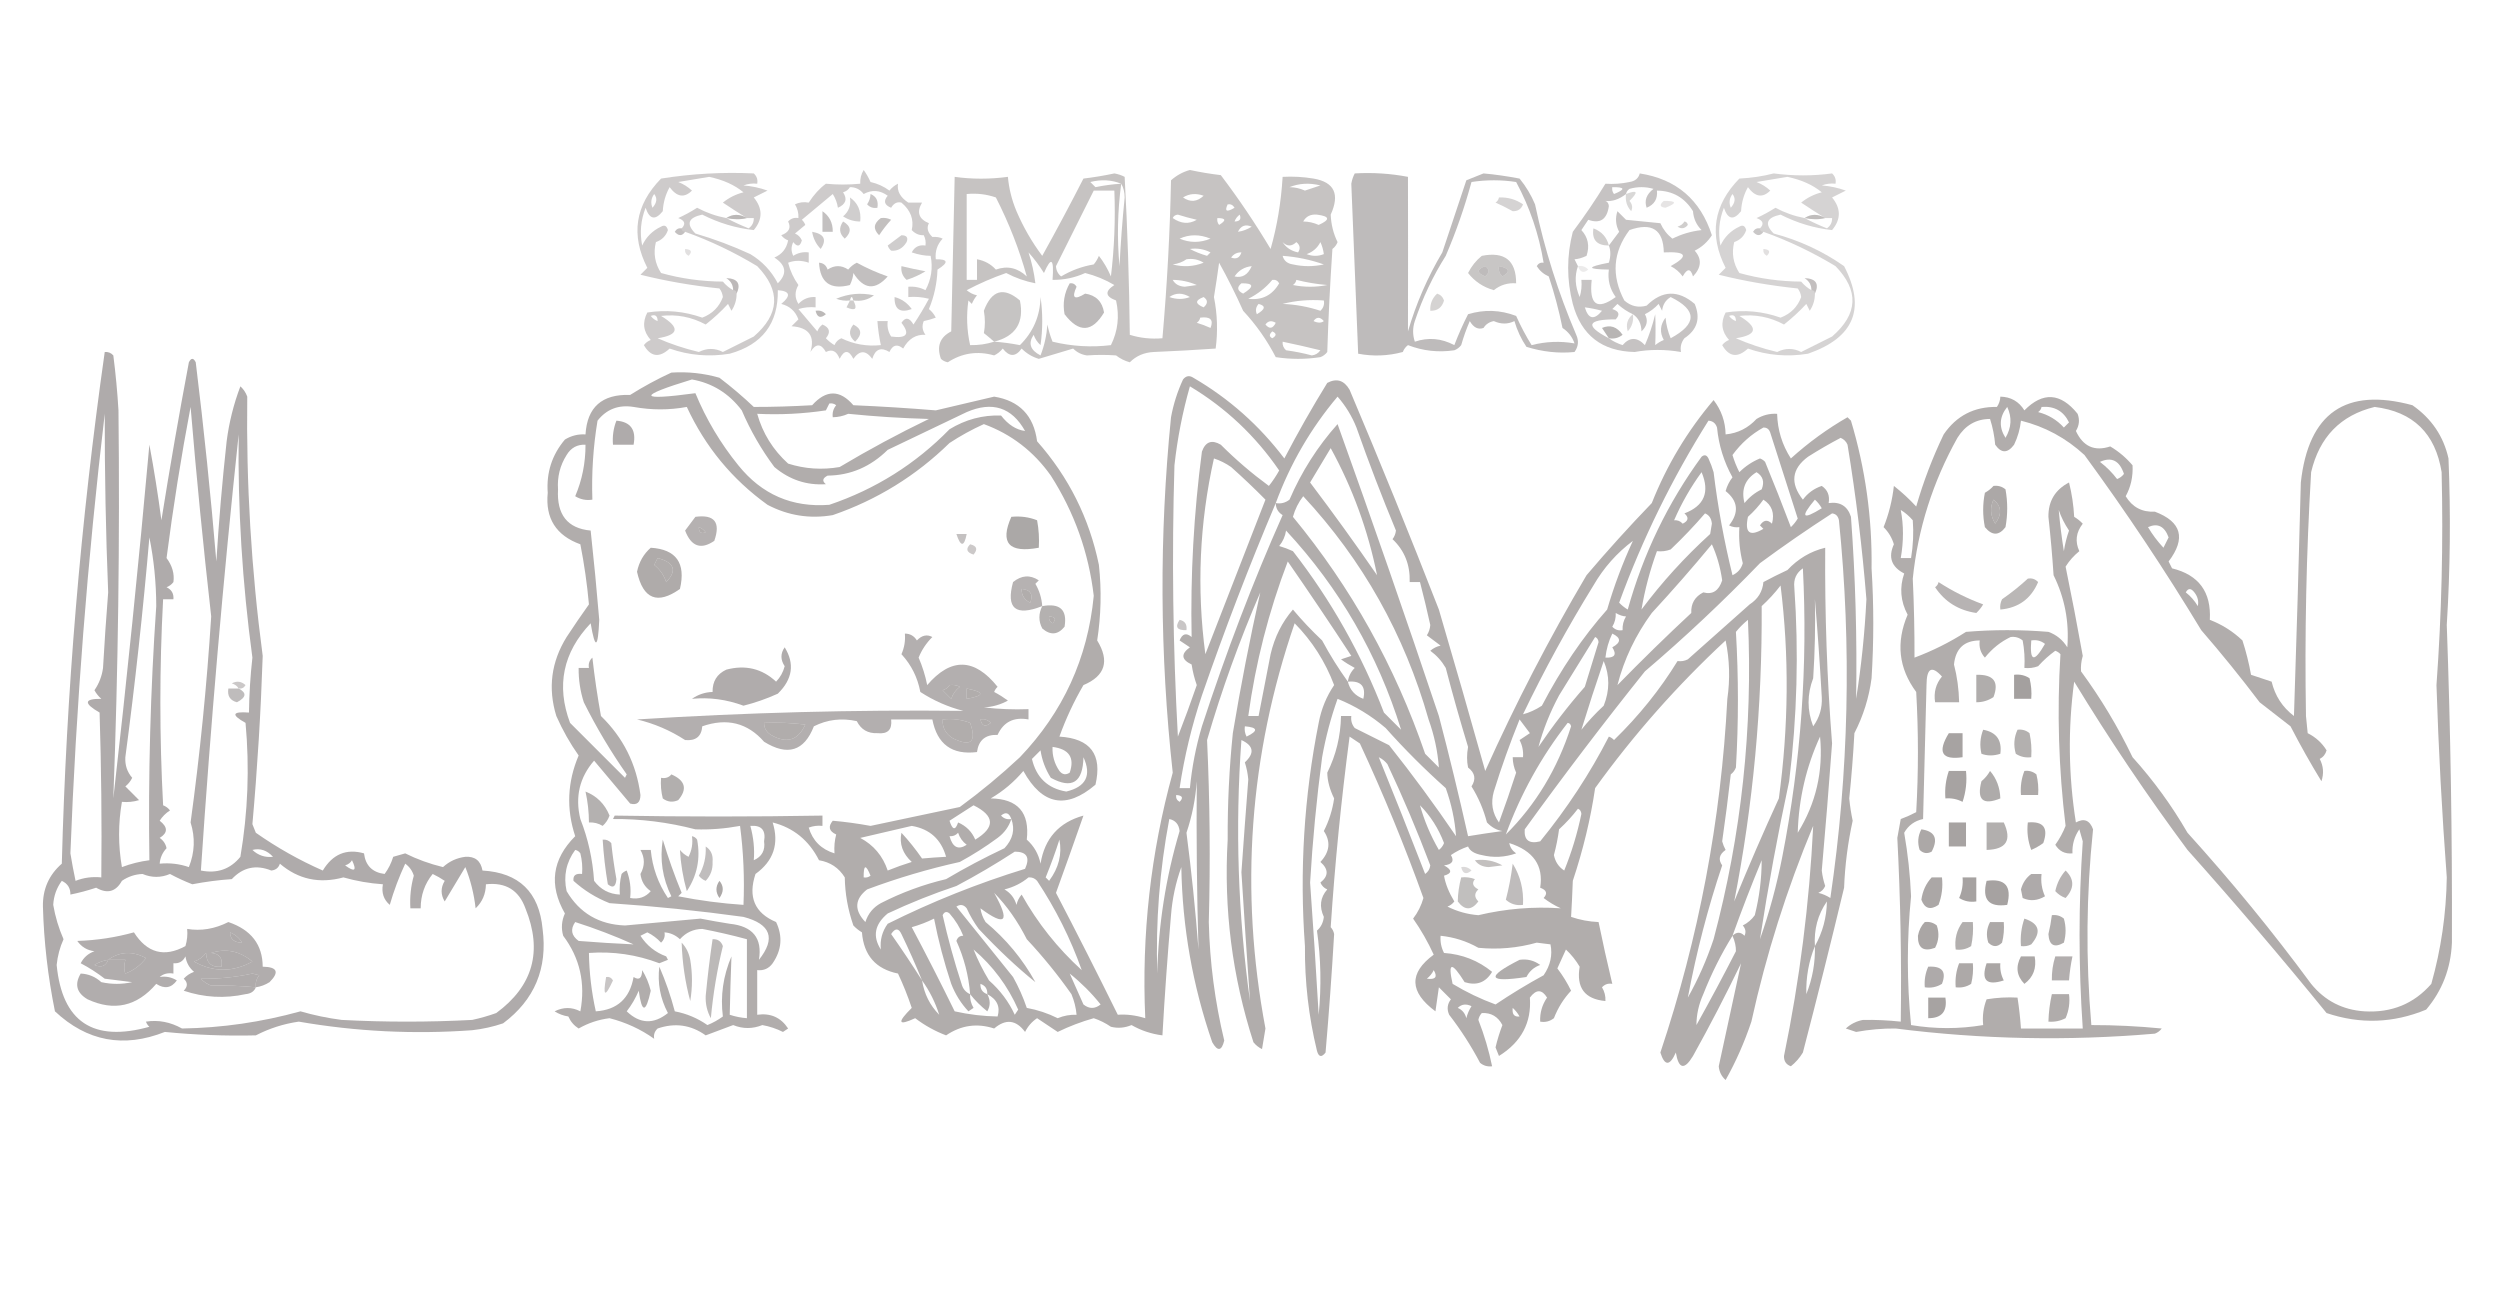 <?xml version="1.0" encoding="UTF-8"?>
<!DOCTYPE svg PUBLIC "-//W3C//DTD SVG 1.1//EN" "http://www.w3.org/Graphics/SVG/1.1/DTD/svg11.dtd">
<svg xmlns="http://www.w3.org/2000/svg" version="1.1" width="728px" height="381px" style="shape-rendering:geometricPrecision; text-rendering:geometricPrecision; image-rendering:optimizeQuality; fill-rule:evenodd; clip-rule:evenodd" xmlns:xlink="http://www.w3.org/1999/xlink">
<g><path style="opacity:0.451" fill="#928d8c" d="M 251.5,49.5 C 252.249,50.531 252.915,51.698 253.5,53C 255.519,53.45 257.352,54.283 259,55.5C 259.689,54.643 260.522,53.977 261.5,53.5C 261.154,55.634 262.154,57.467 264.5,59C 265.833,59 267.167,59 268.5,59C 266.86,61.776 267.527,63.776 270.5,65C 269.786,66.343 270.12,67.676 271.5,69C 272.738,68.923 273.738,69.089 274.5,69.5C 272.914,71.173 272.247,73.173 272.5,75.5C 276.133,75.443 276.3,76.443 273,78.5C 272.855,82.522 272.021,86.356 270.5,90C 271.357,90.689 272.023,91.522 272.5,92.5C 271.302,92.94 270.135,93.273 269,93.5C 268.405,94.899 268.572,96.232 269.5,97.5C 266.731,97.32 264.564,98.654 263,101.5C 261.286,100.075 259.953,100.408 259,102.5C 256.546,100.987 254.879,101.654 254,104.5C 252.149,101.936 250.316,101.936 248.5,104.5C 247.167,101.833 245.833,101.833 244.5,104.5C 243.655,102.238 242.322,101.571 240.5,102.5C 239.063,99.956 237.563,99.956 236,102.5C 237.378,97.856 235.545,95.356 230.5,95C 231.167,94.333 231.833,93.667 232.5,93C 231.624,90.624 229.958,89.124 227.5,88.5C 230.413,86.099 230.079,84.766 226.5,84.5C 226.66,94.189 221.994,100.356 212.5,103C 206.482,103.988 200.649,103.488 195,101.5C 191.994,104.285 189.494,103.952 187.5,100.5C 188.025,99.808 188.692,99.308 189.5,99C 187.32,96.582 186.987,93.916 188.5,91C 193.97,90.149 199.303,90.649 204.5,92.5C 207.45,91.375 209.45,89.375 210.5,86.5C 210.392,85.558 210.059,84.725 209.5,84C 201.525,83.172 193.858,81.839 186.5,80C 187.167,79.333 187.833,78.667 188.5,78C 183.616,68.399 184.95,59.733 192.5,52C 201.52,50.576 210.52,50.076 219.5,50.5C 220.386,51.325 220.719,52.325 220.5,53.5C 219.127,53.343 217.793,53.51 216.5,54C 218.9,54.186 221.234,54.686 223.5,55.5C 222.167,56.167 220.833,56.833 219.5,57.5C 222.122,60.703 222.122,63.87 219.5,67C 214.303,66.437 209.303,64.937 204.5,62.5C 200.393,63.375 199.727,65.209 202.5,68C 207.977,69.604 213.311,71.604 218.5,74C 221.959,76.082 224.626,78.915 226.5,82.5C 229.28,79.728 228.946,77.228 225.5,75C 227.708,74.064 229.042,72.398 229.5,70C 228.692,69.692 228.025,69.192 227.5,68.5C 229.762,67.655 230.429,66.322 229.5,64.5C 230.325,63.614 231.325,63.281 232.5,63.5C 232.579,62.069 232.246,60.736 231.5,59.5C 232.716,58.904 234.049,58.737 235.5,59C 237.001,56.68 238.668,54.847 240.5,53.5C 243.715,53.82 247.048,53.82 250.5,53.5C 250.433,52.041 250.766,50.708 251.5,49.5 Z M 217.5,63.5 C 215.389,62.258 213.389,62.258 211.5,63.5C 208.538,62.939 205.705,61.939 203,60.5C 201.24,61.63 199.407,62.63 197.5,63.5C 199.435,64.213 199.768,65.213 198.5,66.5C 197.624,66.369 196.957,66.703 196.5,67.5C 197.614,68.776 198.614,68.776 199.5,67.5C 206.741,70.082 213.741,73.415 220.5,77.5C 227.4,84.628 227.066,91.462 219.5,98C 216.5,99.5 213.5,101 210.5,102.5C 208.197,101.319 205.863,101.319 203.5,102.5C 199.243,101.488 195.243,100.154 191.5,98.5C 197.757,97.535 198.09,95.368 192.5,92C 197.061,91.46 201.394,92.293 205.5,94.5C 207.817,92.684 209.984,90.684 212,88.5C 212.333,89.167 212.667,89.833 213,90.5C 214.009,88.975 214.509,87.308 214.5,85.5C 215.805,82.62 214.805,81.12 211.5,81C 212.823,81.816 213.489,82.983 213.5,84.5C 212.373,83.878 211.373,83.045 210.5,82C 204.354,81.968 198.354,81.135 192.5,79.5C 190.703,76.721 190.203,73.721 191,70.5C 192.757,69.881 193.924,68.714 194.5,67C 194.15,65.743 193.483,65.409 192.5,66C 190,67.167 188.167,69 187,71.5C 186.262,67.739 186.595,64.072 188,60.5C 189.143,63.915 190.81,64.249 193,61.5C 193.14,58.957 193.806,56.623 195,54.5C 197.12,57.386 199.287,57.719 201.5,55.5C 200.335,54.416 199.002,53.583 197.5,53C 200.5,52.5 203.5,52 206.5,51.5C 210.59,52.361 213.924,53.861 216.5,56C 214.275,56.561 212.275,57.561 210.5,59C 212.891,60.603 215.224,62.103 217.5,63.5 Z M 247.5,54.5 C 249.143,54.48 250.476,55.147 251.5,56.5C 253.912,55.182 256.246,55.349 258.5,57C 257.179,58.544 257.512,59.711 259.5,60.5C 260.258,59.189 261.258,58.689 262.5,59C 265.187,61.251 266.187,63.918 265.5,67C 266.482,68.054 267.649,68.554 269,68.5C 269.483,69.448 269.649,70.448 269.5,71.5C 267.654,71.222 266.32,71.889 265.5,73.5C 267.437,74.157 269.27,74.491 271,74.5C 271.694,78.002 271.194,81.335 269.5,84.5C 267.929,83.691 266.262,83.357 264.5,83.5C 264.5,84.5 264.5,85.5 264.5,86.5C 266.527,86.338 268.527,86.504 270.5,87C 269.126,89.583 267.626,92.083 266,94.5C 264.815,92.441 263.648,92.274 262.5,94C 265.075,97.292 264.075,98.626 259.5,98C 258.62,96.644 258.286,95.144 258.5,93.5C 257.5,93.5 256.5,93.5 255.5,93.5C 255.674,95.861 256.007,98.194 256.5,100.5C 252.449,100.923 248.616,100.256 245,98.5C 244.055,98.905 243.388,99.572 243,100.5C 242.075,99.954 241.242,99.287 240.5,98.5C 241.954,96.737 241.62,95.403 239.5,94.5C 238.808,95.025 238.308,95.692 238,96.5C 236.167,94.333 234.333,92.167 232.5,90C 234.134,89.507 235.801,89.34 237.5,89.5C 237.5,88.5 237.5,87.5 237.5,86.5C 235.516,86.383 233.85,87.05 232.5,88.5C 231.394,86.716 231.394,84.882 232.5,83C 231.091,81.017 230.091,78.85 229.5,76.5C 231.401,75.769 233.401,75.769 235.5,76.5C 235.5,75.5 235.5,74.5 235.5,73.5C 233.856,73.287 232.356,73.62 231,74.5C 230.333,73.167 230.333,71.833 231,70.5C 232.156,71.993 232.99,71.826 233.5,70C 233.095,69.055 232.428,68.388 231.5,68C 232.5,67.167 233.5,66.333 234.5,65.5C 234.291,64.914 233.957,64.414 233.5,64C 236.54,61.49 239.54,58.99 242.5,56.5C 243.281,57.729 243.781,59.062 244,60.5C 246.316,59.478 246.816,57.978 245.5,56C 246.416,55.722 247.082,55.222 247.5,54.5 Z M 190.5,56.5 C 191.465,57.721 191.298,59.054 190,60.5C 189.421,59.072 189.588,57.738 190.5,56.5 Z M 211.5,63.5 C 213.741,63.954 215.741,63.954 217.5,63.5C 218.167,63.5 218.833,63.5 219.5,63.5C 219.539,64.756 219.039,65.756 218,66.5C 215.706,65.578 213.539,64.578 211.5,63.5 Z M 191.5,93.5 C 190.711,93.217 190.044,92.717 189.5,92C 190.816,91.472 191.483,91.972 191.5,93.5 Z"/></g>
<g><path style="opacity:0.526" fill="#928d8c" d="M 346.5,49.5 C 349.456,50.137 352.456,50.637 355.5,51C 360.725,57.894 365.558,65.06 370,72.5C 371.891,65.859 373.058,58.859 373.5,51.5C 376.518,51.335 379.518,51.502 382.5,52C 388.552,53.032 390.218,56.532 387.5,62.5C 387.618,65.371 388.284,68.038 389.5,70.5C 389.192,71.308 388.692,71.975 388,72.5C 387.318,82.584 386.818,92.584 386.5,102.5C 385.975,103.192 385.308,103.692 384.5,104C 380.167,104.667 375.833,104.667 371.5,104C 368.948,99.062 365.782,94.562 362,90.5C 359.845,85.675 357.512,81.009 355,76.5C 354.547,79.84 354.047,83.174 353.5,86.5C 354.498,91.476 354.665,96.476 354,101.5C 348.037,101.917 342.037,102.25 336,102.5C 333.194,102.626 330.86,103.626 329,105.5C 327.527,105.097 326.194,104.43 325,103.5C 322.232,103.298 319.399,103.298 316.5,103.5C 314.945,103.278 313.611,102.611 312.5,101.5C 309.16,102.494 305.827,103.494 302.5,104.5C 300.595,103.935 298.929,102.935 297.5,101.5C 295.758,103.973 293.925,103.973 292,101.5C 291.311,102.357 290.478,103.023 289.5,103.5C 284.657,102.117 280.157,102.784 276,105.5C 275.228,105.355 274.561,105.022 274,104.5C 272.703,100.846 273.703,98.179 277,96.5C 277.333,81.5 277.667,66.5 278,51.5C 283.053,52.203 288.22,52.203 293.5,51.5C 293.814,54.947 294.648,58.28 296,61.5C 297.996,66.163 300.496,70.497 303.5,74.5C 307.627,67.079 311.627,59.579 315.5,52C 318.525,51.639 321.525,51.139 324.5,50.5C 325.554,50.68 326.554,51.013 327.5,51.5C 328.333,66.823 328.833,82.156 329,97.5C 332.057,98.451 335.223,98.784 338.5,98.5C 339.86,82.976 340.693,67.642 341,52.5C 342.649,51.047 344.482,50.047 346.5,49.5 Z M 326.5,53.5 C 324.068,53.636 321.568,53.969 319,54.5C 318.5,54 318,53.5 317.5,53C 320.696,52.196 323.696,52.362 326.5,53.5 Z M 326.5,53.5 C 327.156,54.622 327.489,55.955 327.5,57.5C 326.834,64.153 326.334,70.819 326,77.5C 325.264,69.465 325.431,61.465 326.5,53.5 Z M 375.5,54.5 C 378.304,53.362 381.304,53.196 384.5,54C 383,54.5 381.5,55 380,55.5C 378.56,54.852 377.06,54.519 375.5,54.5 Z M 318.5,55.5 C 320.5,55.5 322.5,55.5 324.5,55.5C 324.831,63.86 324.498,72.193 323.5,80.5C 322.59,78.345 321.423,76.345 320,74.5C 319.626,75.416 319.126,76.25 318.5,77C 315.097,77.578 311.93,78.745 309,80.5C 308.056,79.737 307.556,78.737 307.5,77.5C 311.162,70.176 314.828,62.843 318.5,55.5 Z M 281.5,56.5 C 284.448,56.223 287.281,56.556 290,57.5C 293.819,64.975 296.819,72.641 299,80.5C 296.328,77.978 293.328,77.311 290,78.5C 288.518,76.888 286.685,75.888 284.5,75.5C 284.5,77.5 284.5,79.5 284.5,81.5C 283.5,81.5 282.5,81.5 281.5,81.5C 281.5,73.167 281.5,64.833 281.5,56.5 Z M 344.5,57.5 C 346.288,56.377 348.288,56.211 350.5,57C 348.598,58.796 346.598,58.963 344.5,57.5 Z M 357.5,59.5 C 358.376,59.369 359.043,59.703 359.5,60.5C 357.192,61.873 356.525,61.54 357.5,59.5 Z M 341.5,63.5 C 341.735,62.903 342.235,62.57 343,62.5C 344.811,63.078 346.645,63.578 348.5,64C 346.234,65.34 343.901,65.173 341.5,63.5 Z M 359.5,64.5 C 359.783,63.711 360.283,63.044 361,62.5C 361.528,63.816 361.028,64.483 359.5,64.5 Z M 379.5,64.5 C 380.312,63.007 381.645,62.34 383.5,62.5C 387.259,62.97 387.426,63.97 384,65.5C 382.56,64.852 381.06,64.519 379.5,64.5 Z M 354.5,63.5 C 357.001,63.511 357.168,64.178 355,65.5C 354.536,64.906 354.369,64.239 354.5,63.5 Z M 360.5,67.5 C 361.314,65.727 362.648,65.227 364.5,66C 363.255,66.791 361.922,67.291 360.5,67.5 Z M 343.5,69.5 C 346.355,68.197 349.355,68.197 352.5,69.5C 349.463,70.741 346.463,70.741 343.5,69.5 Z M 373.5,70.5 C 374.802,71.807 376.135,71.807 377.5,70.5C 378.583,71.365 378.749,72.365 378,73.5C 375.974,73.085 374.474,72.085 373.5,70.5 Z M 384.5,70.5 C 385.014,71.625 385.347,72.791 385.5,74C 383.833,74.667 382.167,74.667 380.5,74C 382.324,73.34 383.657,72.173 384.5,70.5 Z M 346.5,72.5 C 348.604,72.201 350.604,72.534 352.5,73.5C 352.167,73.833 351.833,74.167 351.5,74.5C 349.664,73.972 347.997,73.306 346.5,72.5 Z M 299.5,73.5 C 301.137,75.316 302.637,77.316 304,79.5C 306.139,74.601 306.973,75.268 306.5,81.5C 309.821,81.536 312.988,80.869 316,79.5C 319.023,80.263 321.856,81.43 324.5,83C 321.667,84.833 321.833,86.333 325,87.5C 326.024,92.098 325.524,96.432 323.5,100.5C 317.841,101.2 312.174,100.866 306.5,99.5C 305.846,97.885 305.346,96.218 305,94.5C 304.794,97.623 304.127,100.623 303,103.5C 300,101.957 299.334,99.957 301,97.5C 301.419,98.672 302.085,99.672 303,100.5C 303.667,95.833 303.667,91.167 303,86.5C 302.888,91.996 300.888,96.663 297,100.5C 294.388,99.995 291.888,99.662 289.5,99.5C 287.236,100.219 284.903,100.552 282.5,100.5C 281.537,96.204 281.371,91.871 282,87.5C 282.333,87.833 282.667,88.167 283,88.5C 283.374,87.584 283.874,86.75 284.5,86C 283.376,85.751 282.376,85.251 281.5,84.5C 285.223,82.538 289.057,80.872 293,79.5C 295.663,80.911 298.496,81.911 301.5,82.5C 301.127,79.426 300.461,76.426 299.5,73.5 Z M 361.5,73.5 C 360.998,75.085 359.998,75.585 358.5,75C 359.244,73.961 360.244,73.461 361.5,73.5 Z M 373.5,74.5 C 377.623,74.798 381.623,75.631 385.5,77C 382.5,77.667 379.5,77.667 376.5,77C 374.881,76.764 373.881,75.931 373.5,74.5 Z M 345.5,75.5 C 347.288,75.215 348.955,75.548 350.5,76.5C 347.554,77.655 344.554,77.821 341.5,77C 343.058,76.79 344.391,76.29 345.5,75.5 Z M 364.5,77.5 C 363.4,80.016 361.733,81.016 359.5,80.5C 360.688,78.738 362.355,77.738 364.5,77.5 Z M 341.5,81.5 C 343.927,81.523 346.26,82.023 348.5,83C 347.333,83.167 346.167,83.333 345,83.5C 343.319,83.392 342.152,82.725 341.5,81.5 Z M 370.5,81.5 C 371.376,81.369 372.043,81.703 372.5,82.5C 370.467,86.007 367.467,87.507 363.5,87C 366.266,85.629 368.599,83.796 370.5,81.5 Z M 377.5,81.5 C 380.413,82.241 383.413,82.741 386.5,83C 383.167,83.667 379.833,83.667 376.5,83C 377.056,82.617 377.389,82.117 377.5,81.5 Z M 361.5,82.5 C 365.133,82.443 365.3,83.443 362,85.5C 360.272,84.648 360.105,83.648 361.5,82.5 Z M 340.5,86.5 C 342.364,85.207 344.364,85.207 346.5,86.5C 344.599,87.231 342.599,87.231 340.5,86.5 Z M 350.5,86.5 C 351.776,87.386 351.776,88.386 350.5,89.5C 347.955,88.451 347.955,87.451 350.5,86.5 Z M 373.5,88.5 C 377.298,87.517 381.298,87.183 385.5,87.5C 385.719,88.675 385.386,89.675 384.5,90.5C 380.928,89.319 377.262,88.652 373.5,88.5 Z M 366.5,88.5 C 368.657,89.053 368.49,90.053 366,91.5C 365.53,90.423 365.697,89.423 366.5,88.5 Z M 349.5,92.5 C 352.462,92.117 353.462,93.117 352.5,95.5C 351.205,94.902 349.872,94.402 348.5,94C 349.056,93.617 349.389,93.117 349.5,92.5 Z M 382.5,93.5 C 383.386,92.224 384.386,92.224 385.5,93.5C 384.767,94.087 383.767,94.087 382.5,93.5 Z M 368.5,94.5 C 369.251,93.427 370.251,93.26 371.5,94C 370.648,95.728 369.648,95.895 368.5,94.5 Z M 370.5,96.5 C 371.773,97.077 371.773,97.743 370.5,98.5C 369.537,98.03 369.537,97.364 370.5,96.5 Z M 373.5,99.5 C 377.163,100.266 380.829,101.1 384.5,102C 383.892,102.87 383.059,103.37 382,103.5C 379.536,102.839 377.036,102.339 374.5,102C 373.748,101.329 373.414,100.496 373.5,99.5 Z"/></g>
<g><path style="opacity:0.586" fill="#928d8c" d="M 394.5,50.5 C 399.762,50.195 404.928,50.529 410,51.5C 410.037,66.504 410.037,81.504 410,96.5C 412.366,88.398 415.7,80.731 420,73.5C 422.33,66.511 424.663,59.511 427,52.5C 428.667,51.833 430.333,51.167 432,50.5C 435.275,50.79 438.775,51.29 442.5,52C 444.372,54.293 445.872,56.793 447,59.5C 449.77,72.59 453.77,85.257 459,97.5C 459.798,99.259 459.631,100.926 458.5,102.5C 453.882,102.965 449.216,102.465 444.5,101C 442.963,98.72 441.797,96.22 441,93.5C 439.089,94.445 437.089,94.445 435,93.5C 433.674,93.755 432.674,94.422 432,95.5C 430.434,96.061 429.101,95.394 428,93.5C 427.014,95.778 426.18,98.111 425.5,100.5C 424.975,101.192 424.308,101.692 423.5,102C 418.846,102.689 414.346,102.189 410,100.5C 409.308,101.025 408.808,101.692 408.5,102.5C 404.205,103.661 399.871,103.828 395.5,103C 394.812,86.549 394.146,70.049 393.5,53.5C 393.685,52.416 394.018,51.416 394.5,50.5 Z M 449.5,76.5 C 448.624,76.369 447.957,76.703 447.5,77.5C 448.347,78.845 449.513,79.845 451,80.5C 452.638,85.435 453.971,90.435 455,95.5C 456.675,96.596 457.842,98.096 458.5,100C 454.323,99.269 450.156,99.436 446,100.5C 444.312,97.774 442.812,94.941 441.5,92C 436.9,90.234 432.233,90.067 427.5,91.5C 426.019,94.407 424.685,97.407 423.5,100.5C 419.748,98.508 415.915,98.175 412,99.5C 411.333,97.5 411.333,95.5 412,93.5C 414.257,86.773 417.257,80.439 421,74.5C 423.997,67.531 426.497,60.364 428.5,53C 432.833,52.333 437.167,52.333 441.5,53C 445.469,60.37 448.136,68.203 449.5,76.5 Z M 432.5,77.5 C 433.776,78.386 433.776,79.386 432.5,80.5C 429.955,79.451 429.955,78.451 432.5,77.5 Z M 436.5,77.5 C 439.595,78.119 439.929,79.119 437.5,80.5C 436.614,79.675 436.281,78.675 436.5,77.5 Z"/></g>
<g><path style="opacity:0.522" fill="#928d8c" d="M 477.5,50.5 C 488.165,52.161 495.165,58.161 498.5,68.5C 497.252,70.459 495.585,71.959 493.5,73C 495.642,75.395 495.475,77.895 493,80.5C 492.309,78.109 491.309,78.109 490,80.5C 489.1,79.23 487.934,78.23 486.5,77.5C 491.852,74.518 491.185,73.184 484.5,73.5C 484.366,66.846 481.033,64.679 474.5,67C 469.678,73.423 469.178,80.256 473,87.5C 474.913,89.187 477.08,89.687 479.5,89C 483.989,84.532 488.656,84.365 493.5,88.5C 495.25,92.676 494.25,96.009 490.5,98.5C 489.571,99.689 489.238,101.022 489.5,102.5C 484.896,101.706 480.396,101.706 476,102.5C 466.467,102.294 460.467,97.627 458,88.5C 456.196,81.477 456.196,74.477 458,67.5C 461.455,62.89 464.621,58.224 467.5,53.5C 469.857,53.663 472.19,53.497 474.5,53C 476.119,52.764 477.119,51.931 477.5,50.5 Z M 469.5,54.5 C 473.243,54.459 473.41,55.126 470,56.5C 469.536,55.906 469.369,55.239 469.5,54.5 Z M 468.5,71.5 C 469.071,72.973 469.071,74.64 468.5,76.5C 461.992,77.742 461.992,78.409 468.5,78.5C 468.104,81.482 468.771,84.149 470.5,86.5C 465.058,90.452 462.724,88.785 463.5,81.5C 462.5,81.5 461.5,81.5 460.5,81.5C 460.66,83.199 460.494,84.866 460,86.5C 458.649,83.377 458.482,80.377 459.5,77.5C 459.196,76.85 458.863,76.183 458.5,75.5C 459.53,75.445 460.697,75.112 462,74.5C 462.957,71.621 462.457,69.121 460.5,67C 461.167,66 461.833,65 462.5,64C 465.96,65.243 467.96,63.91 468.5,60C 468.43,59.235 468.097,58.735 467.5,58.5C 469.456,58.742 471.456,58.075 473.5,56.5C 473.611,55.883 473.944,55.383 474.5,55C 476.833,54.333 479.167,54.333 481.5,55C 479.437,56.572 478.771,58.405 479.5,60.5C 481.756,59.579 482.756,57.912 482.5,55.5C 487.064,55.55 490.564,57.55 493,61.5C 493.163,63.676 493.996,65.509 495.5,67C 492.511,67.33 489.678,68.164 487,69.5C 485.48,68.303 484.313,66.803 483.5,65C 480.167,64.667 476.833,64.333 473.5,64C 472.667,63.167 471.833,62.333 471,61.5C 470.313,63.568 470.48,65.567 471.5,67.5C 470.479,68.901 469.479,70.235 468.5,71.5 Z M 468.5,98.5 C 461.454,94.832 462.121,92.999 470.5,93C 471.815,91.605 471.481,90.605 469.5,90C 470,89.5 470.5,89 471,88.5C 472.409,89.781 473.909,90.781 475.5,91.5C 477.117,92.589 477.95,94.256 478,96.5C 479.646,94.945 479.979,93.278 479,91.5C 480.512,90.743 481.846,89.743 483,88.5C 483.333,89.167 483.667,89.833 484,90.5C 484.196,88.714 485.029,87.38 486.5,86.5C 494.234,90.303 494.234,94.303 486.5,98.5C 485.692,96.577 485.192,94.577 485,92.5C 483.418,94.624 483.251,96.79 484.5,99C 483.584,99.374 482.75,99.874 482,100.5C 482.128,97.514 482.128,94.514 482,91.5C 481.246,94.639 480.246,97.639 479,100.5C 476.727,98.108 474.56,98.108 472.5,100.5C 470.974,100.006 469.641,99.339 468.5,98.5 Z M 461.5,89.5 C 463.086,89.693 464.753,90.027 466.5,90.5C 464.203,93.29 462.536,92.956 461.5,89.5 Z"/></g>
<g><path style="opacity:0.385" fill="#928d8c" d="M 516.5,50.5 C 522.214,51.262 527.88,51.262 533.5,50.5C 534.386,51.325 534.719,52.325 534.5,53.5C 533.127,53.343 531.793,53.51 530.5,54C 532.9,54.186 535.234,54.686 537.5,55.5C 536.167,56.167 534.833,56.833 533.5,57.5C 536.122,60.703 536.122,63.87 533.5,67C 528.303,66.437 523.303,64.937 518.5,62.5C 514.393,63.375 513.727,65.209 516.5,68C 523.94,69.972 530.773,73.138 537,77.5C 543.427,89.837 539.927,98.337 526.5,103C 520.482,103.988 514.649,103.488 509,101.5C 505.994,104.285 503.494,103.952 501.5,100.5C 502.025,99.808 502.692,99.308 503.5,99C 501.32,96.582 500.987,93.916 502.5,91C 507.97,90.149 513.303,90.649 518.5,92.5C 521.45,91.375 523.45,89.375 524.5,86.5C 524.392,85.558 524.059,84.725 523.5,84C 515.525,83.172 507.858,81.839 500.5,80C 501.167,79.333 501.833,78.667 502.5,78C 497.616,68.399 498.95,59.733 506.5,52C 510.025,51.821 513.359,51.321 516.5,50.5 Z M 531.5,63.5 C 529.389,62.258 527.389,62.258 525.5,63.5C 522.538,62.939 519.705,61.939 517,60.5C 515.24,61.63 513.407,62.63 511.5,63.5C 513.435,64.213 513.768,65.213 512.5,66.5C 511.624,66.369 510.957,66.703 510.5,67.5C 511.614,68.776 512.614,68.776 513.5,67.5C 520.741,70.082 527.741,73.415 534.5,77.5C 541.4,84.628 541.066,91.462 533.5,98C 530.5,99.5 527.5,101 524.5,102.5C 522.197,101.319 519.863,101.319 517.5,102.5C 513.243,101.488 509.243,100.154 505.5,98.5C 511.757,97.535 512.09,95.368 506.5,92C 511.061,91.46 515.394,92.293 519.5,94.5C 521.817,92.684 523.984,90.684 526,88.5C 526.333,89.167 526.667,89.833 527,90.5C 528.009,88.975 528.509,87.308 528.5,85.5C 529.805,82.62 528.805,81.12 525.5,81C 526.823,81.816 527.489,82.983 527.5,84.5C 526.373,83.878 525.373,83.045 524.5,82C 518.354,81.968 512.354,81.135 506.5,79.5C 504.703,76.721 504.203,73.721 505,70.5C 506.757,69.881 507.924,68.714 508.5,67C 508.15,65.743 507.483,65.409 506.5,66C 504,67.167 502.167,69 501,71.5C 500.262,67.739 500.595,64.072 502,60.5C 503.143,63.915 504.81,64.249 507,61.5C 507.14,58.957 507.806,56.623 509,54.5C 511.12,57.386 513.287,57.719 515.5,55.5C 514.335,54.416 513.002,53.583 511.5,53C 514.5,52.5 517.5,52 520.5,51.5C 524.59,52.361 527.924,53.861 530.5,56C 528.275,56.561 526.275,57.561 524.5,59C 526.891,60.603 529.224,62.103 531.5,63.5 Z M 504.5,56.5 C 505.465,57.721 505.298,59.054 504,60.5C 503.421,59.072 503.588,57.738 504.5,56.5 Z M 525.5,63.5 C 527.741,63.954 529.741,63.954 531.5,63.5C 532.167,63.5 532.833,63.5 533.5,63.5C 533.539,64.756 533.039,65.756 532,66.5C 529.706,65.578 527.539,64.578 525.5,63.5 Z M 505.5,93.5 C 504.711,93.217 504.044,92.717 503.5,92C 504.816,91.472 505.483,91.972 505.5,93.5 Z"/></g>
<g><path style="opacity:0.341" fill="#928d8c" d="M 473.5,56.5 C 476.85,55.197 477.184,55.864 474.5,58.5C 475.326,59.451 475.492,60.451 475,61.5C 473.731,60.095 473.231,58.429 473.5,56.5 Z"/></g>
<g><path style="opacity:0.507" fill="#928d8c" d="M 253.5,56.5 C 255.176,57.183 255.843,58.517 255.5,60.5C 254.325,60.719 253.325,60.386 252.5,59.5C 253.127,58.583 253.461,57.583 253.5,56.5 Z"/></g>
<g><path style="opacity:0.427" fill="#928d8c" d="M 247.5,57.5 C 249.821,59.09 250.821,61.423 250.5,64.5C 248.692,64.509 247.025,64.009 245.5,63C 247.192,61.599 247.859,59.766 247.5,57.5 Z"/></g>
<g><path style="opacity:0.381" fill="#928d8c" d="M 436.5,57.5 C 439.059,57.39 441.392,58.056 443.5,59.5C 443,60.88 442,61.547 440.5,61.5C 438.87,60.579 437.203,59.745 435.5,59C 436.056,58.617 436.389,58.117 436.5,57.5 Z"/></g>
<g><path style="opacity:0.233" fill="#928d8c" d="M 484.5,58.5 C 488.276,58.469 488.443,59.136 485,60.5C 483.316,60.317 483.15,59.65 484.5,58.5 Z"/></g>
<g><path style="opacity:0.548" fill="#928d8c" d="M 239.5,61.5 C 241.539,62.911 242.539,64.911 242.5,67.5C 241.5,67.5 240.5,67.5 239.5,67.5C 239.5,65.5 239.5,63.5 239.5,61.5 Z"/></g>
<g><path style="opacity:0.305" fill="#928d8c" d="M 211.5,63.5 C 213.389,62.258 215.389,62.258 217.5,63.5C 215.741,63.954 213.741,63.954 211.5,63.5 Z"/></g>
<g><path style="opacity:0.305" fill="#928d8c" d="M 525.5,63.5 C 527.389,62.258 529.389,62.258 531.5,63.5C 529.741,63.954 527.741,63.954 525.5,63.5 Z"/></g>
<g><path style="opacity:0.554" fill="#928d8c" d="M 256.5,63.5 C 257.552,63.35 258.552,63.517 259.5,64C 258.213,65.409 257.046,66.909 256,68.5C 254.198,66.727 254.365,65.061 256.5,63.5 Z"/></g>
<g><path style="opacity:0.473" fill="#928d8c" d="M 245.5,64.5 C 247.898,65.882 248.065,67.549 246,69.5C 244.372,68.038 244.205,66.372 245.5,64.5 Z"/></g>
<g><path style="opacity:0.433" fill="#928d8c" d="M 490.5,64.5 C 491.043,64.56 491.376,64.893 491.5,65.5C 490.635,66.583 489.635,66.749 488.5,66C 489.416,65.722 490.082,65.222 490.5,64.5 Z"/></g>
<g><path style="opacity:0.173" fill="#928d8c" d="M 198.5,66.5 C 198.5,67.167 198.833,67.5 199.5,67.5C 198.614,68.776 197.614,68.776 196.5,67.5C 196.957,66.703 197.624,66.369 198.5,66.5 Z"/></g>
<g><path style="opacity:0.419" fill="#928d8c" d="M 468.5,71.5 C 465,71.505 463.5,69.838 464,66.5C 466.391,67.39 467.891,69.057 468.5,71.5 Z"/></g>
<g><path style="opacity:0.173" fill="#928d8c" d="M 512.5,66.5 C 512.5,67.167 512.833,67.5 513.5,67.5C 512.614,68.776 511.614,68.776 510.5,67.5C 510.957,66.703 511.624,66.369 512.5,66.5 Z"/></g>
<g><path style="opacity:0.472" fill="#928d8c" d="M 236.5,67.5 C 240.006,68.116 240.839,69.783 239,72.5C 237.628,71.09 236.795,69.423 236.5,67.5 Z"/></g>
<g><path style="opacity:0.435" fill="#928d8c" d="M 262.5,68.5 C 264.028,68.517 264.528,69.184 264,70.5C 262.887,72.329 261.387,73.163 259.5,73C 259.043,72.586 258.709,72.086 258.5,71.5C 259.901,70.479 261.235,69.479 262.5,68.5 Z"/></g>
<g><path style="opacity:0.267" fill="#928d8c" d="M 199.5,72.5 C 201.337,72.639 201.67,73.306 200.5,74.5C 199.702,74.043 199.369,73.376 199.5,72.5 Z"/></g>
<g><path style="opacity:0.267" fill="#928d8c" d="M 513.5,72.5 C 515.337,72.639 515.67,73.306 514.5,74.5C 513.702,74.043 513.369,73.376 513.5,72.5 Z"/></g>
<g><path style="opacity:0.498" fill="#928d8c" d="M 431.5,74.5 C 438.175,73.186 441.509,75.853 441.5,82.5C 439.046,82.32 436.879,82.987 435,84.5C 431.917,83.62 429.417,81.954 427.5,79.5C 428.508,77.501 429.841,75.834 431.5,74.5 Z M 432.5,77.5 C 429.955,78.451 429.955,79.451 432.5,80.5C 433.776,79.386 433.776,78.386 432.5,77.5 Z M 436.5,77.5 C 436.281,78.675 436.614,79.675 437.5,80.5C 439.929,79.119 439.595,78.119 436.5,77.5 Z"/></g>
<g><path style="opacity:0.555" fill="#928d8c" d="M 238.5,76.5 C 239.75,76.577 240.583,77.244 241,78.5C 243,77.167 245,77.167 247,78.5C 247.689,77.643 248.522,76.977 249.5,76.5C 252.375,78.078 255.375,79.412 258.5,80.5C 254.844,84.642 251.51,84.309 248.5,79.5C 248.446,80.53 248.112,81.697 247.5,83C 241.81,84.47 238.81,82.303 238.5,76.5 Z"/></g>
<g><path style="opacity:0.496" fill="#928d8c" d="M 262.5,77.5 C 264.801,78.06 267.134,78.56 269.5,79C 267.781,80.057 265.947,80.89 264,81.5C 262.812,80.437 262.312,79.103 262.5,77.5 Z"/></g>
<g><path style="opacity:0.173" fill="#928d8c" d="M 459.5,77.5 C 460.675,77.281 461.675,77.614 462.5,78.5C 461.14,79.665 460.14,79.332 459.5,77.5 Z"/></g>
<g><path style="opacity:0.274" fill="#928d8c" d="M 214.5,85.5 C 214.5,84.833 214.167,84.5 213.5,84.5C 213.489,82.983 212.823,81.816 211.5,81C 214.805,81.12 215.805,82.62 214.5,85.5 Z"/></g>
<g><path style="opacity:0.274" fill="#928d8c" d="M 528.5,85.5 C 528.5,84.833 528.167,84.5 527.5,84.5C 527.489,82.983 526.823,81.816 525.5,81C 528.805,81.12 529.805,82.62 528.5,85.5 Z"/></g>
<g><path style="opacity:0.599" fill="#928d8c" d="M 311.5,82.5 C 312.376,82.369 313.043,82.703 313.5,83.5C 311.993,86.794 312.826,87.46 316,85.5C 319.142,85.975 320.975,87.808 321.5,91C 318.022,96.821 314.189,96.987 310,91.5C 309.404,88.314 309.904,85.314 311.5,82.5 Z"/></g>
<g><path style="opacity:0.518" fill="#928d8c" d="M 289.5,99.5 C 288.571,98.685 287.571,97.852 286.5,97C 286.904,94.93 286.904,92.764 286.5,90.5C 288.764,84.462 292.264,83.462 297,87.5C 298.302,93.899 295.802,97.899 289.5,99.5 Z"/></g>
<g><path style="opacity:0.511" fill="#928d8c" d="M 248.5,87.5 C 248.167,86.167 247.833,86.167 247.5,87.5C 246.127,87.657 244.793,87.49 243.5,87C 247.039,85.496 250.705,85.163 254.5,86C 252.75,87.319 250.75,87.819 248.5,87.5 Z"/></g>
<g><path style="opacity:0.39" fill="#928d8c" d="M 418.5,85.5 C 419.478,85.811 420.145,86.478 420.5,87.5C 419.923,89.55 418.59,90.55 416.5,90.5C 416.392,88.486 417.058,86.82 418.5,85.5 Z"/></g>
<g><path style="opacity:0.472" fill="#928d8c" d="M 260.5,86.5 C 262.544,87.031 264.211,88.198 265.5,90C 262.074,91.238 260.408,90.071 260.5,86.5 Z"/></g>
<g><path style="opacity:0.438" fill="#928d8c" d="M 247.5,87.5 C 247.833,87.5 248.167,87.5 248.5,87.5C 249.777,89.986 249.111,90.653 246.5,89.5C 246.863,88.817 247.196,88.15 247.5,87.5 Z"/></g>
<g><path style="opacity:0.611" fill="#928d8c" d="M 237.5,90.5 C 238.675,90.281 239.675,90.614 240.5,91.5C 238.948,92.798 237.948,92.465 237.5,90.5 Z"/></g>
<g><path style="opacity:0.343" fill="#928d8c" d="M 475.5,91.5 C 475.769,93.429 475.269,95.095 474,96.5C 473.401,94.465 473.901,92.799 475.5,91.5 Z"/></g>
<g><path style="opacity:0.456" fill="#928d8c" d="M 248.5,94.5 C 250.972,95.749 251.139,97.415 249,99.5C 247.212,97.977 247.045,96.31 248.5,94.5 Z"/></g>
<g><path style="opacity:0.646" fill="#928d8c" d="M 468.5,98.5 C 467.859,97.518 467.193,96.518 466.5,95.5C 468.886,94.471 470.886,95.137 472.5,97.5C 471.311,98.429 469.978,98.762 468.5,98.5 Z"/></g>
<g><path style="opacity:0.727" fill="#928d8c" d="M 30.5,102.5 C 31.496,102.414 32.329,102.748 33,103.5C 33.683,108.816 34.183,114.15 34.5,119.5C 34.914,157.185 34.414,194.852 33,232.5C 36.913,198.198 40.413,163.865 43.5,129.5C 44.863,136.796 46.03,144.129 47,151.5C 49.451,136.128 52.117,120.795 55,105.5C 55.667,104.167 56.333,104.167 57,105.5C 59.371,124.814 61.371,144.147 63,163.5C 63.724,151.809 64.724,140.143 66,128.5C 66.709,122.999 68.042,117.665 70,112.5C 70.915,113.328 71.581,114.328 72,115.5C 71.673,140.796 73.173,165.963 76.5,191C 75.956,207.352 74.956,223.685 73.5,240C 73.833,240.833 74.167,241.667 74.5,242.5C 80.642,246.811 87.142,250.478 94,253.5C 96.881,248.715 100.881,247.049 106,248.5C 106.436,252.053 108.436,254.053 112,254.5C 113.115,253 113.948,251.333 114.5,249.5C 115.667,249.167 116.833,248.833 118,248.5C 121.436,250.218 125.102,251.551 129,252.5C 130.853,250.813 133.019,249.813 135.5,249.5C 138.331,249.328 139.998,250.661 140.5,253.5C 151.157,254.115 156.99,259.782 158,270.5C 159.501,281.987 155.668,291.154 146.5,298C 143.576,298.988 140.576,299.654 137.5,300C 120.545,301.229 103.712,300.395 87,297.5C 82.612,298.129 78.445,299.463 74.5,301.5C 65.708,301.709 56.875,301.376 48,300.5C 36.009,305.254 25.342,303.254 16,294.5C 13.942,284.343 12.775,274.176 12.5,264C 12.402,258.955 14.235,254.788 18,251.5C 19.308,201.565 23.474,151.898 30.5,102.5 Z M 55.5,118.5 C 57.191,138.738 59.191,159.071 61.5,179.5C 60.233,199.546 58.233,219.546 55.5,239.5C 56.881,243.885 56.715,248.219 55,252.5C 52.281,251.556 49.447,251.223 46.5,251.5C 46.626,249.8 47.293,248.3 48.5,247C 48.241,245.739 47.574,244.739 46.5,244C 48.915,242.526 48.915,240.86 46.5,239C 47.272,237.779 48.272,236.779 49.5,236C 48.975,235.308 48.308,234.808 47.5,234.5C 46.43,214.502 46.43,194.502 47.5,174.5C 48.5,174.5 49.5,174.5 50.5,174.5C 50.64,172.876 49.973,171.71 48.5,171C 49.308,170.692 49.975,170.192 50.5,169.5C 50.836,167.091 50.169,164.757 48.5,162.5C 50.403,147.749 52.736,133.083 55.5,118.5 Z M 30.5,120.5 C 30.468,137.67 30.801,155.004 31.5,172.5C 30.917,179.827 30.417,187.161 30,194.5C 29.686,196.869 28.852,199.036 27.5,201C 28.022,201.95 28.689,202.784 29.5,203.5C 24.455,203.452 24.288,204.786 29,207.5C 29.5,223.497 29.667,239.497 29.5,255.5C 26.881,255.232 24.381,255.565 22,256.5C 21.436,253.845 20.936,251.179 20.5,248.5C 22.151,205.701 25.485,163.034 30.5,120.5 Z M 69.5,126.5 C 69.216,148.079 70.55,169.746 73.5,191.5C 72.901,196.82 72.568,202.153 72.5,207.5C 67.579,207.135 67.245,208.135 71.5,210.5C 72.698,223.547 72.198,236.547 70,249.5C 67.056,253.114 63.222,254.447 58.5,253.5C 61.324,211.074 64.99,168.741 69.5,126.5 Z M 43.5,156.5 C 44.812,162.955 45.479,169.622 45.5,176.5C 43.801,201.136 43.135,225.802 43.5,250.5C 40.762,250.851 38.096,251.518 35.5,252.5C 34.404,246.172 34.404,239.839 35.5,233.5C 37.199,233.66 38.866,233.494 40.5,233C 39.167,231.667 37.833,230.333 36.5,229C 37.357,228.311 38.023,227.478 38.5,226.5C 37.031,224.808 36.365,222.808 36.5,220.5C 39.328,199.21 41.661,177.877 43.5,156.5 Z M 79.5,249.5 C 77.173,249.753 75.173,249.086 73.5,247.5C 75.747,246.935 77.747,247.601 79.5,249.5 Z M 102.5,250.5 C 103.97,253.557 103.303,254.057 100.5,252C 101.416,251.722 102.082,251.222 102.5,250.5 Z M 81.5,251.5 C 86.836,256.069 93.003,257.403 100,255.5C 103.774,256.569 107.607,257.236 111.5,257.5C 111.051,259.977 111.717,261.977 113.5,263.5C 114.7,259.351 116.2,255.351 118,251.5C 119.236,252.399 120.07,253.566 120.5,255C 119.633,258.105 119.299,261.272 119.5,264.5C 120.5,264.5 121.5,264.5 122.5,264.5C 122.513,260.663 123.68,257.33 126,254.5C 127.205,255.071 128.372,255.738 129.5,256.5C 128.294,258.516 128.294,260.516 129.5,262.5C 131.5,259.167 133.5,255.833 135.5,252.5C 137.024,256.283 138.024,260.283 138.5,264.5C 140.456,262.649 141.456,260.316 141.5,257.5C 147.244,256.872 151.077,259.206 153,264.5C 158.068,276.953 155.235,287.12 144.5,295C 142.212,295.822 139.878,296.489 137.5,297C 124.833,297.667 112.167,297.667 99.5,297C 95.429,296.476 91.429,295.642 87.5,294.5C 76.168,297.645 64.668,299.312 53,299.5C 49.602,297.601 46.102,296.935 42.5,297.5C 42.709,298.086 43.043,298.586 43.5,299C 27.116,303.572 18.116,297.572 16.5,281C 16.763,278.379 17.43,275.879 18.5,273.5C 17.097,270.291 16.097,266.958 15.5,263.5C 15.647,260.89 16.481,258.556 18,256.5C 19.706,257.308 20.539,258.641 20.5,260.5C 23.028,259.989 25.528,259.322 28,258.5C 31.234,260.364 33.734,259.698 35.5,256.5C 37.312,255.261 39.312,254.594 41.5,254.5C 44.191,255.627 46.858,255.627 49.5,254.5C 51.571,255.618 53.738,256.618 56,257.5C 59.794,256.77 63.627,256.27 67.5,256C 70.733,252.543 74.566,251.71 79,253.5C 80.301,253.361 81.134,252.695 81.5,251.5 Z M 70.5,274.5 C 68.2,274.478 67.033,273.478 67,271.5C 68.519,272.163 69.685,273.163 70.5,274.5 Z M 61.5,277.5 C 65.786,276.099 69.786,276.932 73.5,280C 67.786,283.155 62.12,283.155 56.5,280C 57.931,279.535 59.097,278.701 60,277.5C 60.112,280.447 61.612,281.78 64.5,281.5C 64.912,279.027 63.912,277.694 61.5,277.5 Z M 31.5,279.5 C 34.908,277.04 38.575,276.874 42.5,279C 40.924,281.077 38.924,282.577 36.5,283.5C 36.094,282.443 36.094,281.109 36.5,279.5C 34.833,279.5 33.167,279.5 31.5,279.5 Z M 31.5,279.5 C 30.796,281.344 29.463,281.844 27.5,281C 28.745,280.209 30.078,279.709 31.5,279.5 Z M 74.5,287.5 C 70.231,287.076 65.898,286.909 61.5,287C 60.328,286.581 59.328,285.915 58.5,285C 63.425,285.096 68.425,284.596 73.5,283.5C 74.167,283.667 74.833,283.833 75.5,284C 74.663,285.011 74.33,286.178 74.5,287.5 Z"/></g>
<g><path style="opacity:0.711" fill="#928d8c" d="M 195.5,108.5 C 200.267,108.191 204.934,108.691 209.5,110C 212.98,112.646 216.314,115.479 219.5,118.5C 225.054,118.504 230.721,118.337 236.5,118C 240.581,113.441 244.581,113.441 248.5,118C 256.511,118.343 264.511,118.843 272.5,119.5C 278.146,118.176 283.812,116.842 289.5,115.5C 296.862,116.696 301.029,121.03 302,128.5C 311.197,138.893 317.197,150.893 320,164.5C 320.799,171.883 320.632,179.217 319.5,186.5C 323.175,192.494 321.842,196.827 315.5,199.5C 312.72,204.27 310.387,209.27 308.5,214.5C 317.548,215.045 321.048,219.711 319,228.5C 310.482,235.782 303.482,234.448 298,224.5C 295.273,227.731 292.106,230.397 288.5,232.5C 296.395,232.611 299.895,236.611 299,244.5C 301.106,246.377 302.439,248.71 303,251.5C 304.197,244.138 308.364,239.472 315.5,237.5C 312.899,244.964 310.232,252.464 307.5,260C 313.612,271.724 319.612,283.558 325.5,295.5C 328.037,295.305 330.703,295.639 333.5,296.5C 332.399,272.245 335.065,248.412 341.5,225C 337.707,190.518 337.541,156.018 341,121.5C 341.706,117.675 342.872,114.008 344.5,110.5C 345.365,109.417 346.365,109.251 347.5,110C 357.87,116.033 366.704,123.867 374,133.5C 377.914,126.004 382.08,118.671 386.5,111.5C 389.228,110.06 391.395,110.726 393,113.5C 401.966,134.68 410.633,156.013 419,177.5C 423.605,193.148 428.105,208.815 432.5,224.5C 441.308,204.881 451.142,185.881 462,167.5C 468.1,160.311 474.433,153.311 481,146.5C 485.377,135.472 491.377,125.472 499,116.5C 501.257,119.438 502.424,122.771 502.5,126.5C 506.021,126.17 509.021,124.67 511.5,122C 513.345,120.872 515.345,120.372 517.5,120.5C 517.622,125.2 518.955,129.533 521.5,133.5C 526.601,128.891 532.101,124.891 538,121.5C 538.333,121.833 538.667,122.167 539,122.5C 543.2,136.506 545.2,150.839 545,165.5C 545.667,176.167 545.667,186.833 545,197.5C 544.259,203.132 542.593,208.465 540,213.5C 539.655,219.847 539.155,226.18 538.5,232.5C 538.711,234.686 539.044,236.853 539.5,239C 538.09,245.422 537.256,251.922 537,258.5C 533.162,274.515 529.162,290.515 525,306.5C 524.059,308.061 522.892,309.395 521.5,310.5C 520.119,310 519.453,309 519.5,307.5C 524.069,285.353 526.902,263.02 528,240.5C 520.304,258.949 514.304,277.949 510,297.5C 507.991,303.506 505.491,309.173 502.5,314.5C 501.304,313.441 500.637,312.107 500.5,310.5C 502.689,300.422 504.855,290.422 507,280.5C 502.573,289.688 497.907,298.688 493,307.5C 490.496,311.673 488.829,311.34 488,306.5C 486.25,310.473 484.75,310.473 483.5,306.5C 494.684,273.076 501.184,238.743 503,203.5C 503.83,197.804 503.663,192.137 502.5,186.5C 488.375,199.62 475.708,213.953 464.5,229.5C 463.184,238.442 461.017,247.442 458,256.5C 457.87,260.111 457.703,263.611 457.5,267C 460.078,267.888 462.745,268.388 465.5,268.5C 466.693,274.328 468.027,280.328 469.5,286.5C 468.325,286.281 467.325,286.614 466.5,287.5C 467.246,288.736 467.579,290.07 467.5,291.5C 461.465,290.952 458.965,287.619 460,281.5C 458.907,279.651 457.574,277.984 456,276.5C 455.163,278.351 454.329,280.184 453.5,282C 455.068,284.058 456.402,286.225 457.5,288.5C 455.347,290.794 453.68,293.46 452.5,296.5C 451.311,297.429 449.978,297.762 448.5,297.5C 448.387,294.951 449.054,292.618 450.5,290.5C 448.999,288.043 447.332,288.043 445.5,290.5C 446.024,297.776 443.024,303.443 436.5,307.5C 436.167,306.667 435.833,305.833 435.5,305C 436.022,302.79 436.688,300.623 437.5,298.5C 436.204,296.022 434.204,294.855 431.5,295C 430.978,295.561 430.645,296.228 430.5,297C 432.227,301.412 433.56,305.912 434.5,310.5C 433.178,310.67 432.011,310.337 431,309.5C 428.394,304.565 425.394,299.898 422,295.5C 421.28,293.888 421.446,292.388 422.5,291C 421.333,289.833 420.167,288.667 419,287.5C 418.667,289.833 418.333,292.167 418,294.5C 410.39,288.853 410.223,283.353 417.5,278C 415.824,274.324 413.824,270.824 411.5,267.5C 412.877,265.711 413.877,263.711 414.5,261.5C 409.029,246.263 402.862,231.263 396,216.5C 395,215.833 394,215.167 393,214.5C 390.559,232.97 388.725,251.47 387.5,270C 388.022,270.561 388.355,271.228 388.5,272C 387.826,283.498 386.993,294.998 386,306.5C 384.844,307.993 384.01,307.826 383.5,306C 381.078,296.005 379.911,285.838 380,275.5C 378.394,253.627 379.728,231.96 384,210.5C 384.748,206.491 386.248,202.824 388.5,199.5C 385.914,192.652 382.081,186.652 377,181.5C 363.765,220.028 360.932,259.361 368.5,299.5C 368.167,301.5 367.833,303.5 367.5,305.5C 366.522,305.023 365.689,304.357 365,303.5C 358.82,284.344 356.32,264.677 357.5,244.5C 357.45,234.133 357.95,223.8 359,213.5C 361.297,199.683 363.964,186.016 367,172.5C 360.942,186.507 355.775,200.84 351.5,215.5C 352.314,233.149 352.48,250.816 352,268.5C 352.282,280.193 353.782,291.693 356.5,303C 355.746,306.088 354.58,306.254 353,303.5C 347.303,286.983 344.303,269.983 344,252.5C 342.368,257.03 341.368,261.696 341,266.5C 339.991,278.159 339.157,289.826 338.5,301.5C 335.275,301.092 332.275,300.092 329.5,298.5C 327.527,299.331 325.527,299.498 323.5,299C 321.933,297.924 320.266,297.091 318.5,296.5C 314.876,297.524 311.376,298.857 308,300.5C 306.01,299.182 304.01,297.848 302,296.5C 300.493,297.505 299.327,298.838 298.5,300.5C 295.868,296.957 292.868,296.624 289.5,299.5C 284.525,297.872 279.858,298.539 275.5,301.5C 272.265,300.267 269.265,298.601 266.5,296.5C 261.489,298.81 261.156,297.81 265.5,293.5C 264.362,290.087 263.029,286.754 261.5,283.5C 255.017,282.18 251.517,278.18 251,271.5C 250.075,270.953 249.242,270.287 248.5,269.5C 246.904,264.894 246.07,260.228 246,255.5C 244.279,252.719 241.779,251.052 238.5,250.5C 235.558,244.707 231.058,241.04 225,239.5C 226.933,245.699 225.267,250.699 220,254.5C 217.76,261.21 219.76,265.876 226,268.5C 227.969,272.649 227.635,276.649 225,280.5C 223.89,282.037 222.39,282.703 220.5,282.5C 220.5,286.833 220.5,291.167 220.5,295.5C 224.387,294.945 227.387,296.279 229.5,299.5C 229,299.833 228.5,300.167 228,300.5C 226.092,299.546 224.092,298.879 222,298.5C 219.133,299.646 216.3,299.646 213.5,298.5C 210.833,299.5 208.167,300.5 205.5,301.5C 201.217,298.43 196.55,297.764 191.5,299.5C 190.614,300.325 190.281,301.325 190.5,302.5C 186.63,299.735 182.297,297.735 177.5,296.5C 174.301,296.9 171.301,297.9 168.5,299.5C 167.155,298.653 166.155,297.487 165.5,296C 164.062,295.781 162.729,295.281 161.5,294.5C 164.034,293.223 166.534,293.223 169,294.5C 170.529,286.295 168.863,278.962 164,272.5C 163.374,270.287 163.541,268.12 164.5,266C 159.77,257.733 160.77,250.233 167.5,243.5C 164.873,235.58 165.207,227.746 168.5,220C 165.995,216.461 163.829,212.628 162,208.5C 159.51,200.409 160.51,192.742 165,185.5C 167.15,182.22 169.316,179.054 171.5,176C 170.968,170.108 170.135,164.275 169,158.5C 161.926,155.934 158.76,150.934 159.5,143.5C 159.069,137.627 160.736,132.46 164.5,128C 166.345,126.872 168.345,126.372 170.5,126.5C 170.974,118.562 175.308,114.729 183.5,115C 187.434,112.536 191.434,110.369 195.5,108.5 Z M 201.5,110.5 C 207.436,111.559 212.269,114.559 216,119.5C 218.535,125.408 221.702,130.908 225.5,136C 229.891,139.706 234.891,141.372 240.5,141C 239.346,140.086 239.513,139.253 241,138.5C 247.666,138.429 253.5,135.929 258.5,131C 266.132,127.34 273.798,123.674 281.5,120C 288.966,116.78 294.632,118.613 298.5,125.5C 295.91,125.165 293.577,123.665 291.5,121C 286.172,120.814 281.172,122.148 276.5,125C 266.622,135.11 254.955,142.443 241.5,147C 230.667,147.832 221.834,143.998 215,135.5C 209.785,129.062 205.618,122.062 202.5,114.5C 185.744,116.749 185.41,115.415 201.5,110.5 Z M 346.5,112.5 C 356.912,118.743 365.578,126.91 372.5,137C 371.624,138.586 370.624,140.086 369.5,141.5C 364.514,137.845 359.847,133.845 355.5,129.5C 352.871,127.95 351.037,128.616 350,131.5C 347.633,149.468 346.633,167.468 347,185.5C 345.455,184.179 344.289,184.512 343.5,186.5C 344.5,187.167 345.5,187.833 346.5,188.5C 343.82,190.411 343.987,192.078 347,193.5C 347.311,195.556 347.811,197.556 348.5,199.5C 346.765,204.538 344.932,209.538 343,214.5C 341.545,188.182 341.211,161.848 342,135.5C 342.858,127.682 344.358,120.016 346.5,112.5 Z M 371.5,146.5 C 375.725,135.039 381.725,124.706 389.5,115.5C 391.835,118.166 393.669,121.166 395,124.5C 398.559,134.616 402.392,144.616 406.5,154.5C 406.392,155.442 406.059,156.275 405.5,157C 408.992,160.301 410.659,164.468 410.5,169.5C 411.5,169.5 412.5,169.5 413.5,169.5C 414.574,173.629 415.574,177.796 416.5,182C 416.415,183.107 416.081,184.107 415.5,185C 416.833,186 418.167,187 419.5,188C 418.376,188.249 417.376,188.749 416.5,189.5C 418.342,190.842 419.842,192.509 421,194.5C 423.012,202.217 425.179,209.884 427.5,217.5C 427.112,219.641 427.112,221.641 427.5,223.5C 429.544,225.068 429.878,226.902 428.5,229C 430.525,232.25 432.025,235.75 433,239.5C 434.362,240.925 435.862,241.758 437.5,242C 434.146,242.455 430.813,242.955 427.5,243.5C 424.882,231.803 422.049,220.137 419,208.5C 409.459,180.043 399.626,151.709 389.5,123.5C 383.683,130.007 379.016,137.341 375.5,145.5C 374.311,146.429 372.978,146.762 371.5,146.5 Z M 241.5,117.5 C 242.239,117.369 242.906,117.536 243.5,118C 242.663,119.011 242.33,120.178 242.5,121.5C 244.06,121.481 245.56,121.148 247,120.5C 254.798,121.287 262.631,121.787 270.5,122C 261.617,126.292 252.95,130.959 244.5,136C 239.382,136.888 234.382,136.555 229.5,135C 225.082,130.988 222.082,126.155 220.5,120.5C 227.2,120.83 233.866,120.497 240.5,119.5C 240.863,118.817 241.196,118.15 241.5,117.5 Z M 180.5,260.5 C 177.383,260.358 174.883,259.024 173,256.5C 172.587,250.254 171.254,244.254 169,238.5C 167.423,232.06 168.756,226.393 173,221.5C 176.559,225.716 180.059,229.883 183.5,234C 185.473,234.538 186.473,233.704 186.5,231.5C 185.318,222.469 181.484,214.802 175,208.5C 173.978,202.881 173.145,197.214 172.5,191.5C 171.614,192.325 171.281,193.325 171.5,194.5C 170.5,194.5 169.5,194.5 168.5,194.5C 168.457,197.91 168.957,201.243 170,204.5C 173.676,211.863 177.843,218.863 182.5,225.5C 182.333,225.833 182.167,226.167 182,226.5C 176.721,221.221 171.387,215.887 166,210.5C 161.941,199.655 163.941,189.988 172,181.5C 173.306,189.248 174.14,188.914 174.5,180.5C 173.777,171.824 172.943,163.157 172,154.5C 165.25,153.875 162.083,149.875 162.5,142.5C 162.244,138.877 163.077,135.544 165,132.5C 166.264,130.393 168.097,129.393 170.5,129.5C 170.512,134.779 169.512,139.779 167.5,144.5C 169.045,145.452 170.712,145.785 172.5,145.5C 172.238,137.78 172.738,130.113 174,122.5C 176.648,119.137 180.148,117.803 184.5,118.5C 189.74,119.442 194.907,119.442 200,118.5C 205.369,130.093 213.202,139.593 223.5,147C 229.488,150.151 235.821,151.151 242.5,150C 255.41,145.545 266.743,138.545 276.5,129C 279.673,126.913 283.006,125.079 286.5,123.5C 294.488,126.428 300.988,131.428 306,138.5C 312.847,149.207 317.014,160.874 318.5,173.5C 316.754,191.658 309.587,207.325 297,220.5C 291.443,225.691 285.61,230.524 279.5,235C 270.83,236.834 262.163,238.668 253.5,240.5C 249.793,239.816 246.126,239.316 242.5,239C 241.075,240.714 241.408,242.047 243.5,243C 243.038,244.722 242.872,246.555 243,248.5C 239.14,247.307 236.64,244.807 235.5,241C 236.793,240.51 238.127,240.343 239.5,240.5C 239.5,239.5 239.5,238.5 239.5,237.5C 219.361,237.851 199.194,237.851 179,237.5C 178.833,237.833 178.667,238.167 178.5,238.5C 186.529,238.431 194.529,239.431 202.5,241.5C 206.737,241.65 211.07,241.316 215.5,240.5C 216.497,248.138 216.831,255.804 216.5,263.5C 210.118,263.077 203.785,262.244 197.5,261C 197.833,260.667 198.167,260.333 198.5,260C 196.419,254.943 194.586,249.776 193,244.5C 192.086,250.281 192.919,255.781 195.5,261C 195.167,261.167 194.833,261.333 194.5,261.5C 191.645,257.27 189.979,252.603 189.5,247.5C 188.5,247.5 187.5,247.5 186.5,247.5C 187.815,249.823 187.815,252.157 186.5,254.5C 186.766,256.66 187.766,258.326 189.5,259.5C 187.977,261.283 185.977,261.949 183.5,261.5C 183.813,258.753 183.48,256.086 182.5,253.5C 181.914,253.709 181.414,254.043 181,254.5C 180.505,256.473 180.338,258.473 180.5,260.5 Z M 497.5,122.5 C 498.75,122.577 499.583,123.244 500,124.5C 500.499,129.664 501.999,134.497 504.5,139C 503.57,140.194 502.903,141.527 502.5,143C 506.135,145.895 506.469,149.228 503.5,153C 504.448,153.483 505.448,153.649 506.5,153.5C 506.284,157.059 506.618,160.559 507.5,164C 507.046,165.622 506.046,166.788 504.5,167.5C 502.065,157.625 500.232,147.625 499,137.5C 498.598,136.128 498.098,134.795 497.5,133.5C 496.998,132.479 496.332,132.312 495.5,133C 485.668,146.467 478.502,161.3 474,177.5C 473.075,176.953 472.242,176.287 471.5,175.5C 478.29,156.92 486.957,139.253 497.5,122.5 Z M 513.5,124.5 C 514.497,124.47 515.164,124.97 515.5,126C 518.184,134.358 520.85,142.691 523.5,151C 522.953,151.925 522.287,152.758 521.5,153.5C 519.11,147.172 516.61,140.839 514,134.5C 513.586,134.043 513.086,133.709 512.5,133.5C 510.228,134.441 508.228,135.774 506.5,137.5C 505.682,135.892 505.015,134.225 504.5,132.5C 506.968,129.121 509.968,126.454 513.5,124.5 Z M 540.5,203.5 C 540.804,185.807 540.304,168.141 539,150.5C 538,147.36 535.833,146.027 532.5,146.5C 532.884,144.335 532.217,142.668 530.5,141.5C 528.247,142.253 526.413,143.586 525,145.5C 521.23,140.701 521.73,136.534 526.5,133C 529.601,131.034 532.768,129.2 536,127.5C 536.945,127.905 537.612,128.572 538,129.5C 540.454,144.44 542.287,159.44 543.5,174.5C 543.014,184.347 542.014,194.014 540.5,203.5 Z M 387.5,130.5 C 393.88,142.14 398.38,154.474 401,167.5C 394.694,158.36 388.194,149.36 381.5,140.5C 383.511,137.139 385.511,133.806 387.5,130.5 Z M 353.5,133.5 C 355.255,134.072 356.922,134.906 358.5,136C 361.946,139.069 365.279,142.235 368.5,145.5C 362.673,160.49 356.839,175.49 351,190.5C 348.449,171.32 349.282,152.32 353.5,133.5 Z M 487.5,151.5 C 489.637,146.563 492.304,141.896 495.5,137.5C 497.955,143.303 496.289,147.303 490.5,149.5C 491.855,150.675 491.688,151.675 490,152.5C 489.329,151.748 488.496,151.414 487.5,151.5 Z M 511.5,137.5 C 513.377,138.659 513.877,140.326 513,142.5C 511.045,143.453 509.378,144.787 508,146.5C 506.98,142.553 508.147,139.553 511.5,137.5 Z M 379.5,144.5 C 396.818,163.123 408.985,184.789 416,209.5C 417.652,214.099 418.652,218.765 419,223.5C 417.667,222.167 416.333,220.833 415,219.5C 406.279,194.044 393.446,171.044 376.5,150.5C 377.129,148.259 378.129,146.259 379.5,144.5 Z M 513.5,145.5 C 515.982,147.102 516.815,149.435 516,152.5C 514.703,151.216 513.536,151.383 512.5,153C 512.833,153.333 513.167,153.667 513.5,154C 509.505,156.349 508.005,155.182 509,150.5C 510.707,148.963 512.207,147.296 513.5,145.5 Z M 528.5,145.5 C 529.267,146.172 529.934,147.005 530.5,148C 524.833,151.505 524.166,150.672 528.5,145.5 Z M 371.5,146.5 C 371.511,148.017 372.177,149.184 373.5,150C 364.922,169.279 357.089,189.779 350,211.5C 348.253,217.399 347.087,223.399 346.5,229.5C 345.5,229.5 344.5,229.5 343.5,229.5C 344.875,220.331 347.042,211.331 350,202.5C 356.573,183.482 363.74,164.816 371.5,146.5 Z M 496.5,149.5 C 497.693,149.97 498.36,150.97 498.5,152.5C 498.333,153.5 498.167,154.5 498,155.5C 490.595,162.235 483.928,169.568 478,177.5C 478.968,171.75 480.468,166.084 482.5,160.5C 483.873,160.657 485.207,160.49 486.5,160C 490.065,156.604 493.398,153.104 496.5,149.5 Z M 533.5,149.5 C 534.586,149.62 535.253,150.287 535.5,151.5C 539.216,188.251 538.383,224.918 533,261.5C 531.933,260.809 530.766,260.309 529.5,260C 530.428,259.612 531.095,258.945 531.5,258C 531.006,256.538 530.673,255.038 530.5,253.5C 531.595,241.172 532.595,228.838 533.5,216.5C 532.028,197.75 531.361,178.75 531.5,159.5C 527.276,160.522 523.609,162.689 520.5,166C 518.067,167.13 515.734,168.296 513.5,169.5C 513.256,172.263 511.923,174.429 509.5,176C 503.5,181.333 497.5,186.667 491.5,192C 490.552,192.483 489.552,192.649 488.5,192.5C 483.416,200.781 477.249,208.448 470,215.5C 469.586,215.043 469.086,214.709 468.5,214.5C 463.014,225.209 456.347,235.375 448.5,245C 445.262,245.816 443.762,244.65 444,241.5C 455.283,225.883 466.95,210.549 479,195.5C 490.644,185.579 501.811,175.079 512.5,164C 519.403,158.913 526.403,154.08 533.5,149.5 Z M 203.5,153.5 C 204.289,153.783 204.956,154.283 205.5,155C 204.184,155.528 203.517,155.028 203.5,153.5 Z M 374.5,154.5 C 390.04,171.238 401.206,190.571 408,212.5C 406.333,210.833 404.667,209.167 403,207.5C 396.467,190.484 387.634,174.818 376.5,160.5C 375.205,159.902 373.872,159.402 372.5,159C 373.582,157.67 374.249,156.17 374.5,154.5 Z M 475.5,157.5 C 472.512,163.96 470.012,170.627 468,177.5C 460.903,185.492 454.57,194.825 449,205.5C 447.166,206.696 445.333,207.529 443.5,208C 449.698,195.1 456.532,182.6 464,170.5C 466.955,165.379 470.789,161.045 475.5,157.5 Z M 498.5,158.5 C 499.971,161.743 500.971,165.243 501.5,169C 500.512,172.059 498.679,173.225 496,172.5C 493.536,173.763 492.37,175.763 492.5,178.5C 485.325,185.171 478.159,192.171 471,199.5C 472.942,191.946 476.275,184.946 481,178.5C 487.042,171.962 492.875,165.295 498.5,158.5 Z M 191.5,162.5 C 196.406,163.802 197.24,166.135 194,169.5C 193.326,167.483 192.159,165.817 190.5,164.5C 190.863,163.817 191.196,163.15 191.5,162.5 Z M 392.5,198.5 C 389.775,194.732 387.275,190.732 385,186.5C 381.928,183.598 379.095,180.598 376.5,177.5C 373.329,181.174 371.163,185.508 370,190.5C 368.829,196.513 367.663,202.513 366.5,208.5C 365.5,208.5 364.5,208.5 363.5,208.5C 365.61,193.059 369.444,178.059 375,163.5C 381.291,172.58 387.457,181.747 393.5,191C 392.5,191.333 391.5,191.667 390.5,192C 391.759,192.923 393.092,193.757 394.5,194.5C 393.37,195.622 392.703,196.956 392.5,198.5 Z M 512.5,273.5 C 514.881,258.093 517.715,242.76 521,227.5C 523.32,208.702 523.82,189.869 522.5,171C 522.258,168.652 523.092,166.818 525,165.5C 526.452,193.711 524.452,221.711 519,249.5C 517.386,257.776 515.22,265.776 512.5,273.5 Z M 518.5,170.5 C 521.028,190.872 520.861,211.538 518,232.5C 513.503,242.29 509.169,252.29 505,262.5C 510.51,234.417 513.177,205.75 513,176.5C 515.04,174.63 516.873,172.63 518.5,170.5 Z M 297.5,171.5 C 300.076,171.722 300.91,173.055 300,175.5C 298.294,174.692 297.461,173.359 297.5,171.5 Z M 528.5,174.5 C 529.289,183.837 529.956,193.337 530.5,203C 530.671,206.129 529.838,208.963 528,211.5C 526.207,206.856 526.207,202.19 528,197.5C 528.5,189.841 528.666,182.174 528.5,174.5 Z M 470.5,178.5 C 471.606,179.149 472.606,179.483 473.5,179.5C 472.754,180.736 472.421,182.07 472.5,183.5C 471.325,183.719 470.325,183.386 469.5,182.5C 470.246,181.264 470.579,179.93 470.5,178.5 Z M 305.5,179.5 C 307.337,179.639 307.67,180.306 306.5,181.5C 305.702,181.043 305.369,180.376 305.5,179.5 Z M 491.5,290.5 C 494.015,277.178 497.349,264.344 501.5,252C 500.3,250.297 500.633,248.797 502.5,247.5C 502.069,246.707 501.735,245.873 501.5,245C 502.431,238.523 503.265,232.023 504,225.5C 504.692,224.975 505.192,224.308 505.5,223.5C 506.276,210.405 506.276,197.238 505.5,184C 506.535,182.726 507.702,181.56 509,180.5C 510.451,212.011 507.118,243.011 499,273.5C 496.999,279.492 494.499,285.158 491.5,290.5 Z M 469.5,184.5 C 472.106,185.743 472.106,187.076 469.5,188.5C 470.872,190.62 470.205,191.62 467.5,191.5C 467.767,189.035 468.434,186.701 469.5,184.5 Z M 464.5,185.5 C 465.097,185.735 465.43,186.235 465.5,187C 464.167,191.333 462.833,195.667 461.5,200C 456.646,205.531 452.146,211.365 448,217.5C 449.379,212.385 451.379,207.385 454,202.5C 457.522,196.777 461.022,191.111 464.5,185.5 Z M 460.5,212.5 C 462.56,205.82 464.726,199.153 467,192.5C 468.776,196.725 468.776,201.058 467,205.5C 464.6,207.729 462.433,210.063 460.5,212.5 Z M 392.5,198.5 C 396.323,198.167 397.823,199.834 397,203.5C 394.585,202.589 393.085,200.922 392.5,198.5 Z M 276.5,199.5 C 277.552,199.351 278.552,199.517 279.5,200C 278.299,200.903 277.465,202.069 277,203.5C 276.167,202.667 275.333,201.833 274.5,201C 275.416,200.722 276.082,200.222 276.5,199.5 Z M 281.5,200.5 C 286.767,201.562 286.767,202.562 281.5,203.5C 281.5,202.5 281.5,201.5 281.5,200.5 Z M 389.5,203.5 C 394.61,205.557 399.277,208.391 403.5,212C 409,218.167 414.833,224 421,229.5C 422.652,234.099 423.652,238.765 424,243.5C 417.702,234.248 411.202,225.415 404.5,217C 401.167,215.333 397.833,213.667 394.5,212C 393.663,210.989 393.33,209.822 393.5,208.5C 392.5,208.5 391.5,208.5 390.5,208.5C 390.387,214.377 389.054,219.877 386.5,225C 386.545,227.381 387.211,229.881 388.5,232.5C 388.023,235.836 387.023,239.002 385.5,242C 387.564,245.081 387.231,248.081 384.5,251C 386.916,253.103 386.916,255.103 384.5,257C 384.905,257.945 385.572,258.612 386.5,259C 384.452,261.328 384.118,263.995 385.5,267C 385.325,268.658 384.658,269.991 383.5,271C 384.648,279.088 384.815,287.254 384,295.5C 383.259,282.659 382.426,269.826 381.5,257C 382.225,244.79 383.392,232.624 385,220.5C 386.039,214.674 387.539,209.007 389.5,203.5 Z M 274.5,209.5 C 277.247,209.187 279.914,209.52 282.5,210.5C 284.434,216.067 282.768,217.567 277.5,215C 275.393,213.736 274.393,211.903 274.5,209.5 Z M 285.5,209.5 C 286.675,209.281 287.675,209.614 288.5,210.5C 286.948,211.798 285.948,211.465 285.5,209.5 Z M 442.5,209.5 C 443.479,210.765 444.479,212.099 445.5,213.5C 444.5,214.167 443.5,214.833 442.5,215.5C 443.309,217.071 443.643,218.738 443.5,220.5C 442.5,220.5 441.5,220.5 440.5,220.5C 440.519,222.06 440.852,223.56 441.5,225C 439.925,229.891 438.259,234.725 436.5,239.5C 434.564,236.792 434.064,233.792 435,230.5C 437.203,223.389 439.703,216.389 442.5,209.5 Z M 222.5,210.5 C 226.514,210.334 230.514,210.501 234.5,211C 232.375,215.632 229.042,216.632 224.5,214C 223.177,213.184 222.511,212.017 222.5,210.5 Z M 456.5,210.5 C 457.043,210.56 457.376,210.893 457.5,211.5C 453.559,223.832 447.225,234.332 438.5,243C 442.816,231.199 448.816,220.366 456.5,210.5 Z M 362.5,211.5 C 366.3,211.819 366.466,212.819 363,214.5C 362.517,213.552 362.351,212.552 362.5,211.5 Z M 523.5,242.5 C 523.782,232.643 525.949,223.309 530,214.5C 530.964,224.638 528.798,233.971 523.5,242.5 Z M 361.5,215.5 C 365.069,217.146 365.402,219.312 362.5,222C 363.018,223.626 363.352,225.293 363.5,227C 362.798,235.996 362.132,244.996 361.5,254C 362.285,266.543 363.118,279.043 364,291.5C 360.486,266.27 359.653,240.937 361.5,215.5 Z M 306.5,217.5 C 311.329,218.129 312.996,220.629 311.5,225C 310.365,225.749 309.365,225.583 308.5,224.5C 307.054,222.382 306.387,220.049 306.5,217.5 Z M 315.5,220.5 C 317.921,225.783 316.254,229.116 310.5,230.5C 305.111,229.601 301.778,226.434 300.5,221C 301.333,220.167 302.167,219.333 303,218.5C 303.438,221.376 304.438,224.043 306,226.5C 312.18,229.865 315.347,227.865 315.5,220.5 Z M 401.5,220.5 C 402.458,220.953 403.292,221.619 404,222.5C 408.557,232.17 412.723,242.003 416.5,252C 416.37,253.059 415.87,253.892 415,254.5C 410.591,243.103 406.091,231.77 401.5,220.5 Z M 348.5,227.5 C 348.356,243.667 348.522,260.001 349,276.5C 348.13,265.112 346.963,253.779 345.5,242.5C 347.141,237.627 348.141,232.627 348.5,227.5 Z M 342.5,231.5 C 344.337,231.639 344.67,232.306 343.5,233.5C 342.702,233.043 342.369,232.376 342.5,231.5 Z M 283.5,234.5 C 289.702,237.587 289.868,240.92 284,244.5C 283,242.167 281.333,240.5 279,239.5C 278.195,241.901 277.362,241.734 276.5,239C 278.898,237.476 281.231,235.976 283.5,234.5 Z M 413.5,234.5 C 416.558,237.593 418.891,241.26 420.5,245.5C 420.192,246.308 419.692,246.975 419,247.5C 416.603,243.376 414.769,239.043 413.5,234.5 Z M 459.5,235.5 C 460.097,235.735 460.43,236.235 460.5,237C 459.331,242.671 457.665,248.171 455.5,253.5C 453.888,252.451 452.888,250.951 452.5,249C 453.161,246.536 453.661,244.036 454,241.5C 456.04,239.63 457.873,237.63 459.5,235.5 Z M 294.5,238.5 C 293.325,238.719 292.325,238.386 291.5,237.5C 292.86,236.335 293.86,236.668 294.5,238.5 Z M 294.5,238.5 C 295.625,241.52 294.959,244.353 292.5,247C 286.675,249.745 281.008,252.745 275.5,256C 268.879,257.571 262.546,259.905 256.5,263C 254.274,264.227 252.774,266.061 252,268.5C 248.692,265.012 248.859,261.845 252.5,259C 261.328,255.702 270.328,253.036 279.5,251C 283.336,248.916 287.003,246.583 290.5,244C 292.464,242.549 293.797,240.716 294.5,238.5 Z M 340.5,238.5 C 342.293,238.884 343.293,240.05 343.5,242C 339.47,255.54 337.304,269.373 337,283.5C 336.512,268.372 337.678,253.372 340.5,238.5 Z M 218.5,240.5 C 221.734,240.237 223.068,241.737 222.5,245C 222.873,247.617 221.873,249.45 219.5,250.5C 219.772,247.236 219.439,243.903 218.5,240.5 Z M 265.5,240.5 C 270.716,241.381 274.049,244.381 275.5,249.5C 273.085,249.627 270.751,249.793 268.5,250C 266.66,247.331 264.66,244.831 262.5,242.5C 261.841,245.728 262.841,248.561 265.5,251C 263.129,251.735 260.795,252.568 258.5,253.5C 257.059,249.231 254.392,246.065 250.5,244C 255.598,242.781 260.598,241.615 265.5,240.5 Z M 276.5,243.5 C 277.496,243.586 278.329,243.252 279,242.5C 279.465,243.931 280.299,245.097 281.5,246C 279.07,247.605 277.404,246.772 276.5,243.5 Z M 308.5,244.5 C 309.311,248.739 308.311,252.739 305.5,256.5C 305.167,256.167 304.833,255.833 304.5,255.5C 305.989,251.87 307.322,248.204 308.5,244.5 Z M 439.5,245.5 C 446.529,247.746 449.529,252.079 448.5,258.5C 450.385,259.197 450.718,260.197 449.5,261.5C 451.046,262.684 452.713,263.684 454.5,264.5C 446.468,263.947 438.468,264.614 430.5,266.5C 427.344,266.257 424.344,265.424 421.5,264C 422.308,263.692 422.975,263.192 423.5,262.5C 421.902,259.871 420.902,257.371 420.5,255C 422.891,254.309 422.891,253.309 420.5,252C 422.886,251.716 423.552,250.716 422.5,249C 424.067,247.924 425.734,247.091 427.5,246.5C 427.999,247.756 429.332,248.59 431.5,249C 434.882,249.824 438.216,249.657 441.5,248.5C 440.388,247.735 439.721,246.735 439.5,245.5 Z M 167.5,247.5 C 168.117,247.611 168.617,247.944 169,248.5C 169.495,250.473 169.662,252.473 169.5,254.5C 167.645,254.272 166.812,254.939 167,256.5C 170.081,259.293 173.581,261.46 177.5,263C 190.544,263.881 203.544,265.214 216.5,267C 224.477,269.089 225.977,273.256 221,279.5C 222.048,273.188 219.215,269.688 212.5,269C 209.657,268.554 206.824,268.054 204,267.5C 196.667,268.167 189.333,268.833 182,269.5C 174.432,269.222 168.765,265.889 165,259.5C 164.032,255.104 164.865,251.104 167.5,247.5 Z M 256.5,276.5 C 254.033,272.654 254.7,269.154 258.5,266C 265.007,262.942 271.674,260.275 278.5,258C 284.331,254.919 289.998,251.585 295.5,248C 299.01,248.007 300.01,249.674 298.5,253C 284.646,257.269 271.312,262.602 258.5,269C 256.887,271.228 256.22,273.728 256.5,276.5 Z M 504.5,272.5 C 507.147,265.125 509.98,257.791 513,250.5C 512.995,255.874 512.328,261.208 511,266.5C 510.1,267.77 508.934,268.77 507.5,269.5C 508.326,270.451 508.492,271.451 508,272.5C 506.855,271.316 505.688,271.316 504.5,272.5 Z M 251.5,255.5 C 251.459,251.757 252.126,251.59 253.5,255C 252.906,255.464 252.239,255.631 251.5,255.5 Z M 299.5,255.5 C 300.496,255.414 301.329,255.748 302,256.5C 307.43,264.692 311.763,273.359 315,282.5C 307.975,276.117 302.141,268.784 297.5,260.5C 296.749,261.376 296.249,262.376 296,263.5C 295.426,261.508 294.259,260.008 292.5,259C 295.174,258.33 297.507,257.163 299.5,255.5 Z M 285.5,264.5 C 292.881,269.952 294.214,268.452 289.5,260C 293.171,263.748 296.338,268.248 299,273.5C 303.712,278.543 308.045,283.877 312,289.5C 312.813,291.436 313.313,293.436 313.5,295.5C 311.599,295.433 309.766,295.767 308,296.5C 305.157,295.079 302.157,294.079 299,293.5C 297.941,290.382 296.608,287.382 295,284.5C 289.5,277.667 284,270.833 278.5,264C 279.635,263.251 280.635,263.417 281.5,264.5C 282.467,266.63 283.634,268.63 285,270.5C 290.704,276.573 296.204,281.74 301.5,286C 297.812,279.303 292.979,273.47 287,268.5C 286.209,267.255 285.709,265.922 285.5,264.5 Z M 528.5,275.5 C 528.187,270.64 529.354,266.306 532,262.5C 531.918,267.166 530.751,271.499 528.5,275.5 Z M 280.5,272.5 C 279.503,272.47 278.836,272.97 278.5,274C 280.739,278.935 282.072,284.101 282.5,289.5C 281.21,288.942 280.377,287.942 280,286.5C 277.853,279.911 276.02,273.244 274.5,266.5C 275.002,265.479 275.668,265.312 276.5,266C 278.232,267.972 279.565,270.139 280.5,272.5 Z M 282.5,289.5 C 283.932,291.327 285.599,292.994 287.5,294.5C 288.434,292.905 288.434,291.239 287.5,289.5C 290.336,290.995 291.336,293.161 290.5,296C 286.315,295.931 282.148,295.431 278,294.5C 273.961,286.255 269.794,278.089 265.5,270C 267.762,269.358 269.929,268.525 272,267.5C 273.258,273.941 274.925,280.275 277,286.5C 278.178,289.533 279.844,292.199 282,294.5C 282.5,294.167 283,293.833 283.5,293.5C 282.754,292.264 282.421,290.93 282.5,289.5 Z M 167.5,268.5 C 173.299,270.358 178.966,272.524 184.5,275C 179.24,274.768 173.907,274.435 168.5,274C 166.365,272.444 166.032,270.611 167.5,268.5 Z M 212.5,295.5 C 212.616,289.799 212.782,284.132 213,278.5C 210.574,284.207 209.741,290.041 210.5,296C 209.109,297.02 207.609,297.853 206,298.5C 203.122,296.49 199.956,295.157 196.5,294.5C 195.319,290.011 193.819,285.678 192,281.5C 191.421,286.272 192.254,290.772 194.5,295C 190.334,298.338 186.334,298.172 182.5,294.5C 183.919,292.664 185.086,290.664 186,288.5C 186.901,295.063 188.068,295.063 189.5,288.5C 188.965,286.339 188.132,284.339 187,282.5C 186.935,284.883 186.102,285.55 184.5,284.5C 183.394,290.757 179.727,294.09 173.5,294.5C 172.248,288.901 171.582,283.234 171.5,277.5C 178.565,276.991 185.399,277.991 192,280.5C 192.833,280.167 193.667,279.833 194.5,279.5C 194.333,279.167 194.167,278.833 194,278.5C 190.822,277.33 188.322,275.33 186.5,272.5C 187.167,272.167 187.833,271.833 188.5,271.5C 190.036,272.249 191.369,273.249 192.5,274.5C 193.386,273.675 193.719,272.675 193.5,271.5C 195.2,271.626 196.7,272.293 198,273.5C 199.729,271.552 201.896,270.552 204.5,270.5C 208.887,271.347 213.22,272.347 217.5,273.5C 217.5,281.167 217.5,288.833 217.5,296.5C 215.784,296.371 214.117,296.038 212.5,295.5 Z M 268.5,285.5 C 265.647,280.979 262.647,276.479 259.5,272C 260.667,270.216 261.667,270.216 262.5,272C 264.649,276.463 266.649,280.963 268.5,285.5 Z M 419.5,272.5 C 423.406,272.894 427.072,274.06 430.5,276C 436.248,276.565 441.915,276.065 447.5,274.5C 448.833,274.667 450.167,274.833 451.5,275C 452.137,278.135 451.471,281.135 449.5,284C 444.722,286.603 440.055,289.436 435.5,292.5C 431.135,290.901 426.969,288.901 423,286.5C 421.551,280.121 422.718,279.954 426.5,286C 429.992,287.106 432.658,286.106 434.5,283C 430.457,279.705 425.79,277.872 420.5,277.5C 419.691,275.929 419.357,274.262 419.5,272.5 Z M 504.5,272.5 C 505.197,274.071 505.53,275.571 505.5,277C 501.809,284.215 497.975,291.381 494,298.5C 494.015,295.43 494.682,292.43 496,289.5C 498.38,283.475 501.213,277.808 504.5,272.5 Z M 528.5,275.5 C 528.625,280.333 527.792,285 526,289.5C 525.874,284.581 526.708,279.915 528.5,275.5 Z M 283.5,276.5 C 289.169,281.337 293.502,287.17 296.5,294C 296.167,294.5 295.833,295 295.5,295.5C 293.753,291.704 291.253,288.37 288,285.5C 286.239,282.589 284.739,279.589 283.5,276.5 Z M 417.5,282.5 C 418.688,284.496 418.021,285.329 415.5,285C 416.381,284.292 417.047,283.458 417.5,282.5 Z M 311.5,283.5 C 314.867,286.2 317.867,289.2 320.5,292.5C 318.833,293.833 317.167,293.833 315.5,292.5C 314.141,289.486 312.808,286.486 311.5,283.5 Z M 268.5,285.5 C 270.674,288.515 272.341,291.849 273.5,295.5C 270.793,292.753 269.127,289.42 268.5,285.5 Z M 285.5,286.5 C 286.906,286.973 287.573,287.973 287.5,289.5C 286.094,289.027 285.427,288.027 285.5,286.5 Z M 424.5,293.5 C 425.601,292.402 426.934,292.235 428.5,293C 427.809,294.067 427.309,295.234 427,296.5C 426.623,295.058 425.79,294.058 424.5,293.5 Z M 440.5,293.5 C 441.267,294.172 441.934,295.005 442.5,296C 440.939,296.188 440.272,295.355 440.5,293.5 Z"/></g>
<g><path style="opacity:0.717" fill="#928d8c" d="M 582.5,115.5 C 585.567,115.57 587.9,116.904 589.5,119.5C 594.886,114.026 600.053,114.36 605,120.5C 605.651,122.235 605.485,123.902 604.5,125.5C 606.592,130.023 609.925,131.523 614.5,130C 616.96,131.458 619.127,133.291 621,135.5C 621.162,138.789 620.496,141.789 619,144.5C 620.934,147.688 623.768,149.188 627.5,149C 635.276,151.93 636.609,156.764 631.5,163.5C 631.833,164.167 632.167,164.833 632.5,165.5C 640.295,167.409 643.962,172.409 643.5,180.5C 647.056,181.862 650.222,183.862 653,186.5C 654.063,189.769 654.896,193.102 655.5,196.5C 657.5,197.167 659.5,197.833 661.5,198.5C 662.481,202.616 664.647,205.949 668,208.5C 668.759,185.842 669.426,163.176 670,140.5C 672.233,120.238 683.066,112.738 702.5,118C 708.058,121.871 711.558,127.038 713,133.5C 713.671,149.674 713.504,165.841 712.5,182C 713.609,212.828 714.109,243.661 714,274.5C 713.691,281.955 711.191,288.455 706.5,294C 696.923,297.963 687.256,298.297 677.5,295C 664.375,278.873 650.875,263.039 637,247.5C 625.257,231.685 614.257,215.351 604,198.5C 602.165,212.162 602.332,225.828 604.5,239.5C 606.876,238.183 608.543,238.85 609.5,241.5C 607.514,260.444 607.347,279.444 609,298.5C 615.768,298.491 622.602,298.824 629.5,299.5C 628.975,300.192 628.308,300.692 627.5,301C 602.229,303.181 577.062,302.681 552,299.5C 548.23,299.464 544.396,299.797 540.5,300.5C 539.5,300.167 538.5,299.833 537.5,299.5C 538.912,298.194 540.579,297.36 542.5,297C 546.148,296.938 549.815,297.105 553.5,297.5C 553.757,279.652 553.423,261.819 552.5,244C 552.833,242.167 553.167,240.333 553.5,238.5C 555.059,237.926 556.559,237.26 558,236.5C 558.667,224.833 558.667,213.167 558,201.5C 552.881,194.598 552.048,187.098 555.5,179C 553.427,175.099 553.094,171.099 554.5,167C 550.789,165.085 549.789,162.252 551.5,158.5C 550.935,156.595 549.935,154.929 548.5,153.5C 550.024,149.717 551.024,145.717 551.5,141.5C 553.817,143.316 555.984,145.316 558,147.5C 560.07,140.293 562.737,133.293 566,126.5C 569.727,121.053 574.894,118.386 581.5,118.5C 582.127,117.583 582.461,116.583 582.5,115.5 Z M 584.5,118.5 C 585.921,121.508 585.754,124.508 584,127.5C 582.029,124.384 582.195,121.384 584.5,118.5 Z M 594.5,118.5 C 598.227,118.195 600.894,119.695 602.5,123C 602,123.5 601.5,124 601,124.5C 598.97,122.263 596.47,120.763 593.5,120C 594.056,119.617 594.389,119.117 594.5,118.5 Z M 691.5,118.5 C 702.702,119.867 709.202,126.2 711,137.5C 711.499,158.186 710.999,178.853 709.5,199.5C 710.101,218.189 711.101,236.856 712.5,255.5C 712.343,266.075 710.843,276.408 708,286.5C 702.948,292.303 696.448,294.97 688.5,294.5C 682.156,294.078 676.989,291.411 673,286.5C 661.756,271.252 649.756,256.586 637,242.5C 632.44,234.607 627.107,227.273 621,220.5C 616.755,211.669 611.755,203.336 606,195.5C 605.883,194.05 606.05,192.55 606.5,191C 604.901,182.082 603.234,173.416 601.5,165C 602.57,163.291 603.903,161.791 605.5,160.5C 604.2,157.679 604.533,155.012 606.5,152.5C 605.758,151.713 604.925,151.047 604,150.5C 603.824,147.118 603.324,143.785 602.5,140.5C 598.445,142.612 596.445,145.945 596.5,150.5C 597.127,156.155 597.627,161.821 598,167.5C 601.255,174.108 602.588,181.108 602,188.5C 600.68,186.346 598.847,184.846 596.5,184C 588.5,183.333 580.5,183.333 572.5,184C 567.81,187.012 562.81,189.512 557.5,191.5C 557.529,183.882 557.362,176.215 557,168.5C 558.496,154.009 562.829,140.342 570,127.5C 572.274,123.848 575.441,122.015 579.5,122C 580.274,124.405 580.774,126.905 581,129.5C 582.775,132.044 584.608,132.044 586.5,129.5C 587.577,127.271 588.244,124.937 588.5,122.5C 595.474,124.223 601.641,127.557 607,132.5C 619.078,148.984 630.411,165.984 641,183.5C 646.906,190.317 652.573,197.317 658,204.5C 661,206.833 664,209.167 667,211.5C 669.816,216.961 672.816,222.295 676,227.5C 676.758,225.231 676.591,223.064 675.5,221C 676.516,220.481 677.182,219.647 677.5,218.5C 676.168,216.337 674.334,214.67 672,213.5C 671.833,211.833 671.667,210.167 671.5,208.5C 671.092,184.841 671.592,161.174 673,137.5C 675.424,127.245 681.59,120.912 691.5,118.5 Z M 611.5,134.5 C 614.869,132.951 617.202,134.118 618.5,138C 617.975,138.692 617.308,139.192 616.5,139.5C 615.055,137.606 613.388,135.94 611.5,134.5 Z M 580.5,145.5 C 582.874,147.401 583.041,149.735 581,152.5C 579.585,150.157 579.418,147.823 580.5,145.5 Z M 553.5,148.5 C 554.794,149.29 555.961,150.29 557,151.5C 557.279,155.17 557.112,158.837 556.5,162.5C 555.5,162.5 554.5,162.5 553.5,162.5C 554.355,157.634 554.355,152.968 553.5,148.5 Z M 599.5,148.5 C 600.199,150.556 601.199,152.556 602.5,154.5C 601.811,156.444 601.311,158.444 601,160.5C 600.358,156.509 599.858,152.509 599.5,148.5 Z M 625.5,153.5 C 628.319,152.239 630.319,153.239 631.5,156.5C 631,157.5 630.5,158.5 630,159.5C 628.236,157.611 626.736,155.611 625.5,153.5 Z M 636.5,172.5 C 637.189,171.226 638.023,171.226 639,172.5C 639.982,173.759 640.315,175.092 640,176.5C 639.051,174.907 637.885,173.574 636.5,172.5 Z M 585.5,185.5 C 586.822,185.33 587.989,185.663 589,186.5C 589.497,189.146 589.664,191.813 589.5,194.5C 590.873,194.657 592.207,194.49 593.5,194C 595.017,192.315 596.684,190.815 598.5,189.5C 599.086,189.709 599.586,190.043 600,190.5C 598.969,207.207 599.469,223.873 601.5,240.5C 600.74,242.437 599.74,244.27 598.5,246C 599.653,247.883 601.319,248.716 603.5,248.5C 603.39,245.941 604.056,243.608 605.5,241.5C 605.833,242.667 606.167,243.833 606.5,245C 605.254,263.164 605.254,281.33 606.5,299.5C 600.5,299.5 594.5,299.5 588.5,299.5C 588.296,296.482 587.963,293.482 587.5,290.5C 584.482,290.335 581.482,290.502 578.5,291C 577.565,293.381 577.232,295.881 577.5,298.5C 570.511,299.672 563.511,299.672 556.5,298.5C 555.255,286.016 555.255,273.516 556.5,261C 556.235,254.785 555.569,248.619 554.5,242.5C 555.693,240.366 557.527,239.033 560,238.5C 560.333,225.5 560.667,212.5 561,199.5C 561.028,194.541 562.528,193.707 565.5,197C 563.722,199.135 563.055,201.635 563.5,204.5C 565.833,204.5 568.167,204.5 570.5,204.5C 570.408,200.636 569.908,196.97 569,193.5C 569.481,188.848 571.981,186.515 576.5,186.5C 576.231,188.429 576.731,190.095 578,191.5C 580.134,188.847 582.634,186.847 585.5,185.5 Z M 591.5,186.5 C 592.978,186.238 594.311,186.571 595.5,187.5C 592.344,193.028 591.01,192.695 591.5,186.5 Z"/></g>
<g><path style="opacity:0.727" fill="#928d8c" d="M 179.5,122.5 C 183.648,122.834 185.315,125.167 184.5,129.5C 182.5,129.5 180.5,129.5 178.5,129.5C 178.298,127.05 178.631,124.717 179.5,122.5 Z"/></g>
<g><path style="opacity:0.758" fill="#928d8c" d="M 580.5,141.5 C 581.822,141.33 582.989,141.663 584,142.5C 584.667,146.167 584.667,149.833 584,153.5C 582.084,156.033 580.084,156.033 578,153.5C 577.333,150.167 577.333,146.833 578,143.5C 578.995,142.934 579.828,142.267 580.5,141.5 Z M 580.5,145.5 C 579.418,147.823 579.585,150.157 581,152.5C 583.041,149.735 582.874,147.401 580.5,145.5 Z"/></g>
<g><path style="opacity:0.677" fill="#928d8c" d="M 202.5,150.5 C 208.067,149.753 209.9,152.087 208,157.5C 204.112,160.158 201.278,159.158 199.5,154.5C 200.524,153.148 201.524,151.815 202.5,150.5 Z M 203.5,153.5 C 203.517,155.028 204.184,155.528 205.5,155C 204.956,154.283 204.289,153.783 203.5,153.5 Z"/></g>
<g><path style="opacity:0.764" fill="#928d8c" d="M 294.5,150.5 C 297.119,150.232 299.619,150.565 302,151.5C 302.497,154.146 302.664,156.813 302.5,159.5C 293.776,161.133 291.109,158.133 294.5,150.5 Z"/></g>
<g><path style="opacity:0.541" fill="#928d8c" d="M 278.5,155.5 C 279.5,155.5 280.5,155.5 281.5,155.5C 280.754,159.31 279.754,159.31 278.5,155.5 Z"/></g>
<g><path style="opacity:0.466" fill="#928d8c" d="M 282.5,158.5 C 284.465,158.948 284.798,159.948 283.5,161.5C 281.481,160.867 281.147,159.867 282.5,158.5 Z"/></g>
<g><path style="opacity:0.737" fill="#928d8c" d="M 189.5,159.5 C 196.926,159.972 199.76,163.972 198,171.5C 191.452,176.149 187.285,174.482 185.5,166.5C 186.086,163.651 187.42,161.318 189.5,159.5 Z M 191.5,162.5 C 191.196,163.15 190.863,163.817 190.5,164.5C 192.159,165.817 193.326,167.483 194,169.5C 197.24,166.135 196.406,163.802 191.5,162.5 Z"/></g>
<g><path style="opacity:0.67" fill="#928d8c" d="M 303.5,176.5 C 295.735,179.554 292.901,177.22 295,169.5C 297.461,167.491 299.961,167.324 302.5,169C 302.167,169.333 301.833,169.667 301.5,170C 302.669,172.007 303.335,174.173 303.5,176.5 Z M 297.5,171.5 C 297.461,173.359 298.294,174.692 300,175.5C 300.91,173.055 300.076,171.722 297.5,171.5 Z"/></g>
<g><path style="opacity:0.632" fill="#928d8c" d="M 590.5,168.5 C 591.675,168.281 592.675,168.614 593.5,169.5C 591.436,174.366 587.769,177.032 582.5,177.5C 582.351,176.448 582.517,175.448 583,174.5C 585.688,172.636 588.188,170.636 590.5,168.5 Z"/></g>
<g><path style="opacity:0.663" fill="#928d8c" d="M 564.5,169.5 C 568.549,172.134 572.882,174.301 577.5,176C 576.953,176.925 576.287,177.758 575.5,178.5C 570.319,177.736 566.319,175.236 563.5,171C 564.056,170.617 564.389,170.117 564.5,169.5 Z"/></g>
<g><path style="opacity:0.682" fill="#928d8c" d="M 303.5,176.5 C 308.672,175.565 310.839,177.565 310,182.5C 308.04,184.899 305.874,185.065 303.5,183C 302.395,180.88 302.395,178.713 303.5,176.5 Z M 305.5,179.5 C 305.369,180.376 305.702,181.043 306.5,181.5C 307.67,180.306 307.337,179.639 305.5,179.5 Z"/></g>
<g><path style="opacity:0.494" fill="#928d8c" d="M 343.5,180.5 C 345.048,180.821 345.715,181.821 345.5,183.5C 342.752,183.598 342.086,182.598 343.5,180.5 Z"/></g>
<g><path style="opacity:0.698" fill="#928d8c" d="M 263.5,184.5 C 265.017,184.511 266.184,185.177 267,186.5C 268.439,184.986 269.939,184.653 271.5,185.5C 269.739,187.253 268.406,189.253 267.5,191.5C 268.617,194.07 269.45,196.737 270,199.5C 276.92,191.413 283.754,191.58 290.5,200C 290.043,200.414 289.709,200.914 289.5,201.5C 290.908,202.243 292.241,203.077 293.5,204C 291.377,205.194 289.043,205.86 286.5,206C 290.821,206.499 295.154,206.666 299.5,206.5C 299.5,207.5 299.5,208.5 299.5,209.5C 295.225,208.726 292.225,210.226 290.5,214C 286.967,213.868 284.967,215.535 284.5,219C 277.231,219.902 272.898,216.736 271.5,209.5C 267.5,209.5 263.5,209.5 259.5,209.5C 259.845,212.488 258.512,213.821 255.5,213.5C 252.729,213.616 250.729,212.449 249.5,210C 245.1,209.022 240.933,209.522 237,211.5C 234.18,218.745 229.347,220.245 222.5,216C 217.691,210.494 211.691,208.994 204.5,211.5C 204.27,214.465 202.603,215.798 199.5,215.5C 195.179,212.692 190.512,210.692 185.5,209.5C 217.175,207.492 248.841,206.658 280.5,207C 276.035,205.851 271.868,204.018 268,201.5C 267.209,197.281 265.375,193.614 262.5,190.5C 263.348,188.591 263.682,186.591 263.5,184.5 Z M 276.5,199.5 C 276.082,200.222 275.416,200.722 274.5,201C 275.333,201.833 276.167,202.667 277,203.5C 277.465,202.069 278.299,200.903 279.5,200C 278.552,199.517 277.552,199.351 276.5,199.5 Z M 281.5,200.5 C 281.5,201.5 281.5,202.5 281.5,203.5C 286.767,202.562 286.767,201.562 281.5,200.5 Z M 274.5,209.5 C 274.393,211.903 275.393,213.736 277.5,215C 282.768,217.567 284.434,216.067 282.5,210.5C 279.914,209.52 277.247,209.187 274.5,209.5 Z M 285.5,209.5 C 285.948,211.465 286.948,211.798 288.5,210.5C 287.675,209.614 286.675,209.281 285.5,209.5 Z M 222.5,210.5 C 222.511,212.017 223.177,213.184 224.5,214C 229.042,216.632 232.375,215.632 234.5,211C 230.514,210.501 226.514,210.334 222.5,210.5 Z"/></g>
<g><path style="opacity:0.72" fill="#928d8c" d="M 228.5,188.5 C 231.462,193.291 230.796,197.791 226.5,202C 223.274,203.464 219.941,204.631 216.5,205.5C 211.547,203.666 206.547,202.999 201.5,203.5C 203.304,202.232 205.304,201.565 207.5,201.5C 207.444,198.439 208.778,196.272 211.5,195C 217.076,193.528 221.909,194.695 226,198.5C 227.221,197.226 228.054,195.726 228.5,194C 227.245,192.113 227.245,190.28 228.5,188.5 Z"/></g>
<g><path style="opacity:0.721" fill="#928d8c" d="M 575.5,196.5 C 580.536,196.349 582.203,198.515 580.5,203C 578.975,204.009 577.308,204.509 575.5,204.5C 575.5,201.833 575.5,199.167 575.5,196.5 Z"/></g>
<g><path style="opacity:0.834" fill="#928d8c" d="M 586.5,196.5 C 588.144,196.286 589.644,196.62 591,197.5C 591.495,199.473 591.662,201.473 591.5,203.5C 589.833,203.5 588.167,203.5 586.5,203.5C 586.5,201.167 586.5,198.833 586.5,196.5 Z"/></g>
<g><path style="opacity:0.48" fill="#928d8c" d="M 69.5,200.5 C 69.082,199.778 68.416,199.278 67.5,199C 68.944,198.219 70.277,198.386 71.5,199.5C 71.043,200.298 70.376,200.631 69.5,200.5 Z"/></g>
<g><path style="opacity:0.585" fill="#928d8c" d="M 69.5,200.5 C 71.902,201.734 71.736,203.067 69,204.5C 66.98,203.968 66.147,202.635 66.5,200.5C 67.5,200.5 68.5,200.5 69.5,200.5 Z"/></g>
<g><path style="opacity:0.735" fill="#928d8c" d="M 577.5,212.5 C 581.361,213.21 583.027,215.543 582.5,219.5C 580.54,220.138 578.707,220.138 577,219.5C 576.444,217.115 576.61,214.782 577.5,212.5 Z"/></g>
<g><path style="opacity:0.695" fill="#928d8c" d="M 587.5,212.5 C 588.822,212.33 589.989,212.663 591,213.5C 591.497,215.81 591.663,218.143 591.5,220.5C 589.856,220.714 588.356,220.38 587,219.5C 586.297,217.071 586.463,214.738 587.5,212.5 Z"/></g>
<g><path style="opacity:0.802" fill="#928d8c" d="M 567.5,213.5 C 568.833,213.5 570.167,213.5 571.5,213.5C 571.5,215.833 571.5,218.167 571.5,220.5C 565.434,221.388 564.101,219.055 567.5,213.5 Z"/></g>
<g><path style="opacity:0.802" fill="#928d8c" d="M 567.5,224.5 C 569.167,224.5 570.833,224.5 572.5,224.5C 572.817,227.572 572.484,230.572 571.5,233.5C 569.929,232.691 568.262,232.357 566.5,232.5C 566.279,229.721 566.612,227.054 567.5,224.5 Z"/></g>
<g><path style="opacity:0.736" fill="#928d8c" d="M 579.5,224.5 C 581.397,226.698 582.397,229.364 582.5,232.5C 577.409,234.579 575.576,232.912 577,227.5C 578.045,226.627 578.878,225.627 579.5,224.5 Z"/></g>
<g><path style="opacity:0.752" fill="#928d8c" d="M 589.5,224.5 C 590.822,224.33 591.989,224.663 593,225.5C 593.495,227.473 593.662,229.473 593.5,231.5C 591.833,231.5 590.167,231.5 588.5,231.5C 588.298,229.05 588.631,226.717 589.5,224.5 Z"/></g>
<g><path style="opacity:0.707" fill="#928d8c" d="M 195.5,225.5 C 199.568,227.273 200.234,229.773 197.5,233C 195.888,233.72 194.388,233.554 193,232.5C 192.505,230.527 192.338,228.527 192.5,226.5C 193.791,226.737 194.791,226.404 195.5,225.5 Z"/></g>
<g><path style="opacity:0.681" fill="#928d8c" d="M 170.5,230.5 C 173.797,231.797 176.13,234.13 177.5,237.5C 177.081,238.672 176.415,239.672 175.5,240.5C 174.264,239.754 172.93,239.421 171.5,239.5C 171.492,236.455 171.159,233.455 170.5,230.5 Z"/></g>
<g><path style="opacity:0.803" fill="#928d8c" d="M 567.5,239.5 C 569.167,239.5 570.833,239.5 572.5,239.5C 572.5,241.833 572.5,244.167 572.5,246.5C 570.833,246.5 569.167,246.5 567.5,246.5C 567.5,244.167 567.5,241.833 567.5,239.5 Z"/></g>
<g><path style="opacity:0.702" fill="#928d8c" d="M 578.5,239.5 C 580.167,239.5 581.833,239.5 583.5,239.5C 585.908,244.681 584.241,247.348 578.5,247.5C 578.5,244.833 578.5,242.167 578.5,239.5 Z"/></g>
<g><path style="opacity:0.758" fill="#928d8c" d="M 590.5,239.5 C 595.068,239.083 596.568,241.083 595,245.5C 593.915,246.293 592.748,246.96 591.5,247.5C 590.52,244.914 590.187,242.247 590.5,239.5 Z"/></g>
<g><path style="opacity:0.765" fill="#928d8c" d="M 559.5,241.5 C 563.473,242.075 564.473,244.242 562.5,248C 561.216,248.684 560.049,248.517 559,247.5C 558.322,245.402 558.489,243.402 559.5,241.5 Z"/></g>
<g><path style="opacity:0.648" fill="#928d8c" d="M 201.5,243.5 C 202.117,243.611 202.617,243.944 203,244.5C 204.03,249.943 203.03,254.943 200,259.5C 198.883,255.512 198.216,251.512 198,247.5C 198.689,248.357 199.522,249.023 200.5,249.5C 201.466,247.604 201.799,245.604 201.5,243.5 Z"/></g>
<g><path style="opacity:0.669" fill="#928d8c" d="M 175.5,244.5 C 176.496,244.414 177.329,244.748 178,245.5C 178.377,249.019 178.877,252.519 179.5,256C 179.32,258.241 178.487,258.741 177,257.5C 176.265,253.187 175.765,248.853 175.5,244.5 Z"/></g>
<g><path style="opacity:0.578" fill="#928d8c" d="M 205.5,246.5 C 207.026,247.492 207.693,248.992 207.5,251C 207.604,253.145 206.937,254.979 205.5,256.5C 204.692,256.192 204.025,255.692 203.5,255C 204.991,252.379 205.658,249.545 205.5,246.5 Z"/></g>
<g><path style="opacity:0.547" fill="#928d8c" d="M 429.5,250.5 C 432.397,250.125 435.063,250.625 437.5,252C 436.167,252.167 434.833,252.333 433.5,252.5C 431.667,252.415 430.334,251.748 429.5,250.5 Z"/></g>
<g><path style="opacity:0.579" fill="#928d8c" d="M 440.5,251.5 C 442.728,255.076 443.728,259.076 443.5,263.5C 441.571,263.769 439.905,263.269 438.5,262C 439.39,258.595 440.057,255.095 440.5,251.5 Z"/></g>
<g><path style="opacity:0.335" fill="#928d8c" d="M 425.5,252.5 C 426.675,252.281 427.675,252.614 428.5,253.5C 426.948,254.798 425.948,254.465 425.5,252.5 Z"/></g>
<g><path style="opacity:0.662" fill="#928d8c" d="M 601.5,253.5 C 604.087,256.01 604.087,258.677 601.5,261.5C 600.328,261.081 599.328,260.415 598.5,259.5C 599.001,257.164 600.001,255.164 601.5,253.5 Z"/></g>
<g><path style="opacity:0.74" fill="#928d8c" d="M 591.5,254.5 C 592.5,254.5 593.5,254.5 594.5,254.5C 594.244,256.792 594.577,258.959 595.5,261C 593.314,262.309 591.147,262.476 589,261.5C 588.833,260.667 588.667,259.833 588.5,259C 589.008,257.107 590.008,255.607 591.5,254.5 Z"/></g>
<g><path style="opacity:0.559" fill="#928d8c" d="M 425.5,255.5 C 426.873,255.343 428.207,255.51 429.5,256C 428.542,257.147 428.875,258.147 430.5,259C 429.289,260.113 429.289,261.28 430.5,262.5C 428.5,265.167 426.5,265.167 424.5,262.5C 424.543,260.182 424.876,257.849 425.5,255.5 Z"/></g>
<g><path style="opacity:0.768" fill="#928d8c" d="M 562.5,255.5 C 563.5,255.5 564.5,255.5 565.5,255.5C 565.813,258.247 565.48,260.914 564.5,263.5C 562.13,265.098 560.464,264.598 559.5,262C 559.863,259.447 560.863,257.28 562.5,255.5 Z"/></g>
<g><path style="opacity:0.82" fill="#928d8c" d="M 571.5,255.5 C 572.833,255.5 574.167,255.5 575.5,255.5C 575.5,257.833 575.5,260.167 575.5,262.5C 573.712,262.785 572.045,262.452 570.5,261.5C 571.348,259.591 571.682,257.591 571.5,255.5 Z"/></g>
<g><path style="opacity:0.759" fill="#928d8c" d="M 209.5,256.5 C 210.788,258.035 210.788,259.701 209.5,261.5C 208.334,259.833 208.334,258.166 209.5,256.5 Z"/></g>
<g><path style="opacity:0.81" fill="#928d8c" d="M 578.5,256.5 C 583.906,255.735 585.906,258.069 584.5,263.5C 579.094,264.265 577.094,261.931 578.5,256.5 Z"/></g>
<g><path style="opacity:0.728" fill="#928d8c" d="M 597.5,266.5 C 598.822,266.33 599.989,266.663 601,267.5C 601.667,269.833 601.667,272.167 601,274.5C 598.2,276.118 596.7,275.285 596.5,272C 596.943,270.175 597.277,268.342 597.5,266.5 Z"/></g>
<g><path style="opacity:0.707" fill="#928d8c" d="M 589.5,267.5 C 593.866,268.927 594.532,271.427 591.5,275C 590.552,275.483 589.552,275.649 588.5,275.5C 588.279,272.721 588.612,270.054 589.5,267.5 Z"/></g>
<g><path style="opacity:0.713" fill="#928d8c" d="M 76.5,281.5 C 80.753,281.566 81.42,283.066 78.5,286C 77.255,286.791 75.922,287.291 74.5,287.5C 74.03,288.693 73.03,289.36 71.5,289.5C 65.42,290.824 59.42,290.491 53.5,288.5C 54.711,287.28 54.711,286.113 53.5,285C 54.328,284.085 55.328,283.419 56.5,283C 55.107,281.829 54.273,280.329 54,278.5C 53.29,279.973 52.124,280.64 50.5,280.5C 50.5,281.5 50.5,282.5 50.5,283.5C 48.901,283.232 47.568,283.566 46.5,284.5C 48.288,284.215 49.955,284.548 51.5,285.5C 49.901,287.729 47.901,288.062 45.5,286.5C 39.877,293.074 33.21,294.574 25.5,291C 22.309,289.131 21.642,286.631 23.5,283.5C 25.783,283.608 27.783,284.441 29.5,286C 32.5,286.667 35.5,286.667 38.5,286C 35.833,285.667 33.167,285.333 30.5,285C 28.295,283.294 25.962,281.794 23.5,280.5C 24.364,278.803 25.697,277.637 27.5,277C 25.383,276.74 23.716,275.74 22.5,274C 28.145,273.823 33.645,272.99 39,271.5C 42.844,277.532 47.844,278.865 54,275.5C 54.493,273.866 54.66,272.199 54.5,270.5C 58.535,271.173 62.535,270.506 66.5,268.5C 73.138,270.748 76.471,275.081 76.5,281.5 Z M 70.5,274.5 C 69.685,273.163 68.519,272.163 67,271.5C 67.033,273.478 68.2,274.478 70.5,274.5 Z M 61.5,277.5 C 63.912,277.694 64.912,279.027 64.5,281.5C 61.612,281.78 60.112,280.447 60,277.5C 59.097,278.701 57.931,279.535 56.5,280C 62.12,283.155 67.786,283.155 73.5,280C 69.786,276.932 65.786,276.099 61.5,277.5 Z M 31.5,279.5 C 33.167,279.5 34.833,279.5 36.5,279.5C 36.094,281.109 36.094,282.443 36.5,283.5C 38.924,282.577 40.924,281.077 42.5,279C 38.575,276.874 34.908,277.04 31.5,279.5 Z M 31.5,279.5 C 30.078,279.709 28.745,280.209 27.5,281C 29.463,281.844 30.796,281.344 31.5,279.5 Z M 74.5,287.5 C 74.33,286.178 74.663,285.011 75.5,284C 74.833,283.833 74.167,283.667 73.5,283.5C 68.425,284.596 63.425,285.096 58.5,285C 59.328,285.915 60.328,286.581 61.5,287C 65.898,286.909 70.231,287.076 74.5,287.5 Z"/></g>
<g><path style="opacity:0.774" fill="#928d8c" d="M 560.5,268.5 C 561.822,268.33 562.989,268.663 564,269.5C 564.758,271.769 564.591,273.936 563.5,276C 560.094,277.24 558.427,276.073 558.5,272.5C 558.803,270.886 559.47,269.552 560.5,268.5 Z"/></g>
<g><path style="opacity:0.701" fill="#928d8c" d="M 571.5,268.5 C 572.5,268.5 573.5,268.5 574.5,268.5C 574.663,270.857 574.497,273.19 574,275.5C 572.644,276.38 571.144,276.714 569.5,276.5C 569.107,273.487 569.774,270.82 571.5,268.5 Z"/></g>
<g><path style="opacity:0.747" fill="#928d8c" d="M 579.5,268.5 C 580.833,268.5 582.167,268.5 583.5,268.5C 583.662,270.527 583.495,272.527 583,274.5C 581.667,275.833 580.333,275.833 579,274.5C 578.322,272.402 578.489,270.402 579.5,268.5 Z"/></g>
<g><path style="opacity:0.616" fill="#928d8c" d="M 207.5,273.5 C 208.995,273.415 209.995,274.081 210.5,275.5C 208.824,282.4 207.657,289.4 207,296.5C 205.904,294.541 205.404,292.375 205.5,290C 206.028,284.474 206.694,278.974 207.5,273.5 Z"/></g>
<g><path style="opacity:0.611" fill="#928d8c" d="M 198.5,274.5 C 199.793,275.842 200.626,277.509 201,279.5C 201.667,283.5 201.667,287.5 201,291.5C 199.514,286.014 198.681,280.348 198.5,274.5 Z"/></g>
<g><path style="opacity:0.767" fill="#928d8c" d="M 588.5,278.5 C 589.833,278.5 591.167,278.5 592.5,278.5C 593.106,281.916 592.106,284.582 589.5,286.5C 587.225,284.168 586.892,281.502 588.5,278.5 Z"/></g>
<g><path style="opacity:0.706" fill="#928d8c" d="M 598.5,278.5 C 600.167,278.5 601.833,278.5 603.5,278.5C 603.007,280.806 602.674,283.139 602.5,285.5C 600.833,285.5 599.167,285.5 597.5,285.5C 597.448,283.097 597.781,280.764 598.5,278.5 Z"/></g>
<g><path style="opacity:0.728" fill="#928d8c" d="M 442.5,279.5 C 444.75,279.181 446.75,279.681 448.5,281C 446.697,281.637 445.364,282.803 444.5,284.5C 433.233,286.216 432.567,284.549 442.5,279.5 Z"/></g>
<g><path style="opacity:0.747" fill="#928d8c" d="M 570.5,280.5 C 571.833,280.5 573.167,280.5 574.5,280.5C 574.662,282.527 574.495,284.527 574,286.5C 572.644,287.38 571.144,287.714 569.5,287.5C 569.298,285.05 569.631,282.717 570.5,280.5 Z"/></g>
<g><path style="opacity:0.774" fill="#928d8c" d="M 578.5,280.5 C 579.833,280.5 581.167,280.5 582.5,280.5C 582.357,282.262 582.691,283.929 583.5,285.5C 578.484,287.125 576.817,285.458 578.5,280.5 Z"/></g>
<g><path style="opacity:0.741" fill="#928d8c" d="M 561.5,281.5 C 565.554,281.259 566.887,282.926 565.5,286.5C 563.955,287.452 562.288,287.785 560.5,287.5C 560.325,285.379 560.659,283.379 561.5,281.5 Z"/></g>
<g><path style="opacity:0.501" fill="#928d8c" d="M 176.5,284.5 C 177.376,284.369 178.043,284.702 178.5,285.5C 176.172,290.557 175.506,290.224 176.5,284.5 Z"/></g>
<g><path style="opacity:0.725" fill="#928d8c" d="M 597.5,289.5 C 599.167,289.5 600.833,289.5 602.5,289.5C 602.808,291.924 602.474,294.257 601.5,296.5C 599.929,297.309 598.262,297.643 596.5,297.5C 596.575,294.794 596.908,292.127 597.5,289.5 Z"/></g>
<g><path style="opacity:0.807" fill="#928d8c" d="M 561.5,290.5 C 563.167,290.5 564.833,290.5 566.5,290.5C 567.113,294.512 565.446,296.512 561.5,296.5C 561.5,294.5 561.5,292.5 561.5,290.5 Z"/></g>
</svg>
